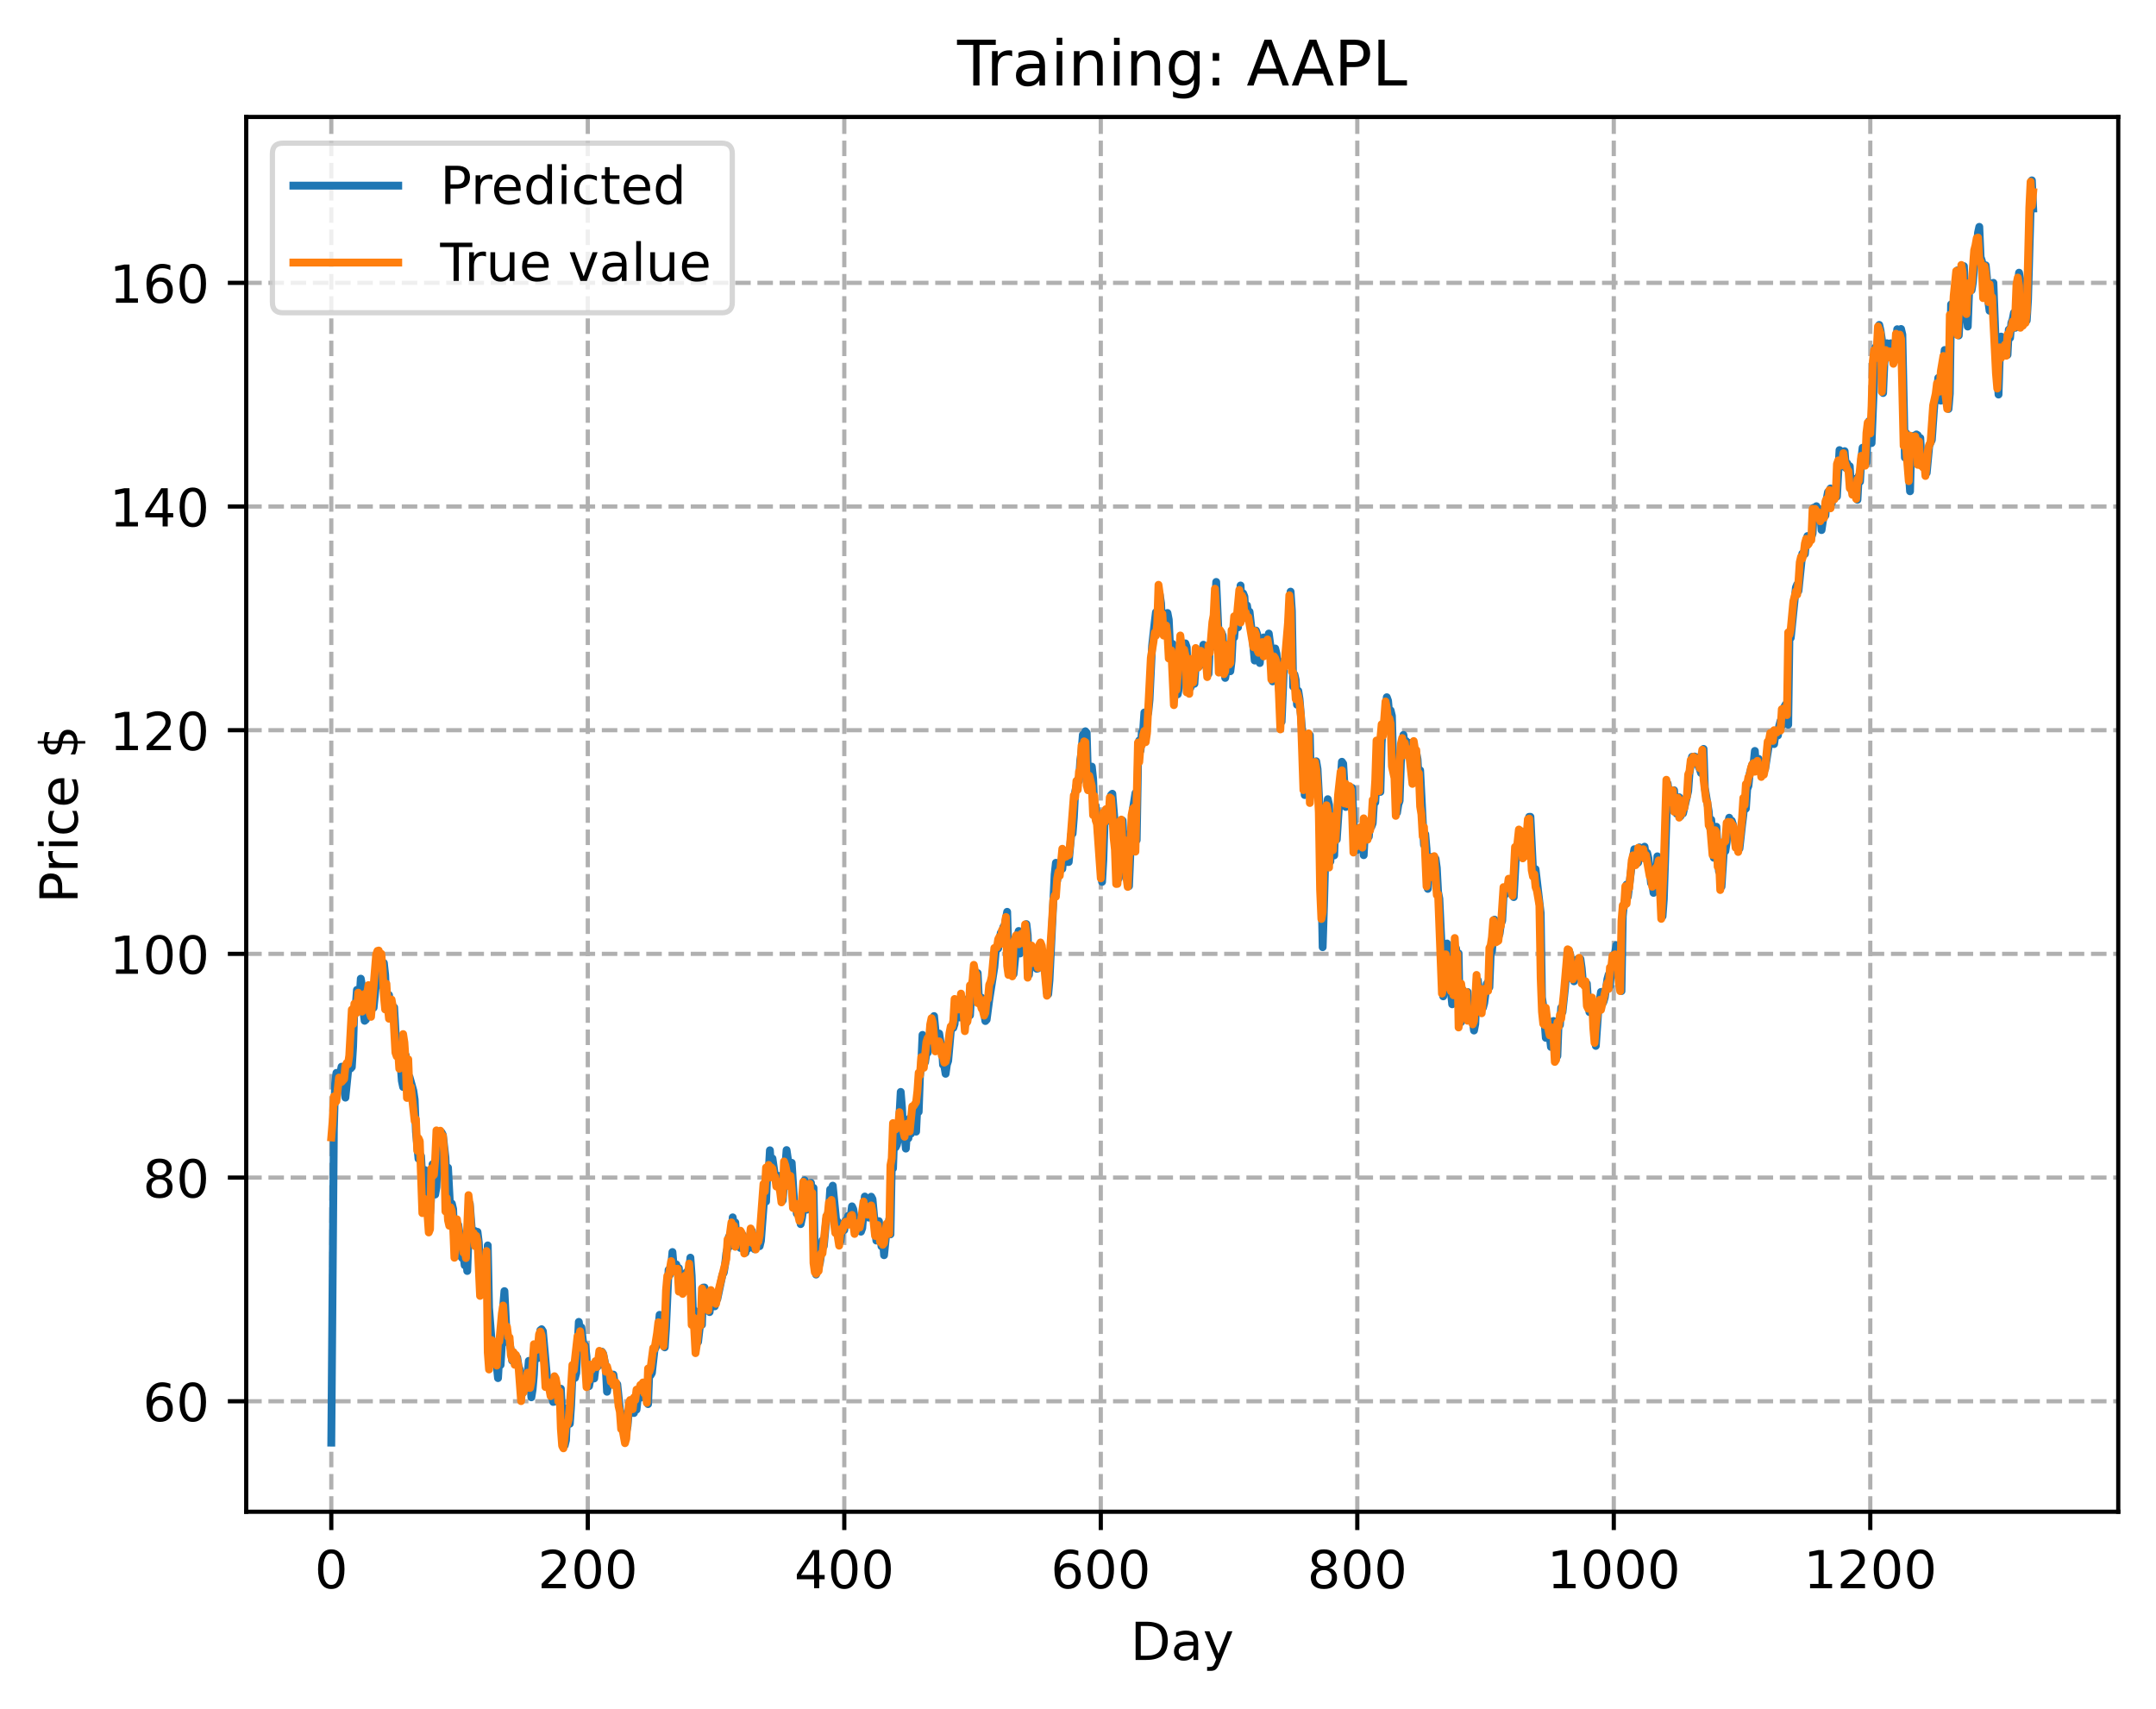 <?xml version="1.0" encoding="utf-8" standalone="no"?>
<!DOCTYPE svg PUBLIC "-//W3C//DTD SVG 1.1//EN"
  "http://www.w3.org/Graphics/SVG/1.1/DTD/svg11.dtd">
<!-- Created with matplotlib (https://matplotlib.org/) -->
<svg height="325.986pt" version="1.1" viewBox="0 0 411.286 325.986" width="411.286pt" xmlns="http://www.w3.org/2000/svg" xmlns:xlink="http://www.w3.org/1999/xlink">
 <defs>
  <style type="text/css">
*{stroke-linecap:butt;stroke-linejoin:round;}
  </style>
 </defs>
 <g id="figure_1">
  <g id="patch_1">
   <path d="M 0 325.986 
L 411.286 325.986 
L 411.286 0 
L 0 0 
z
" style="fill:#ffffff;"/>
  </g>
  <g id="axes_1">
   <g id="patch_2">
    <path d="M 46.966 288.43 
L 404.086 288.43 
L 404.086 22.318 
L 46.966 22.318 
z
" style="fill:#ffffff;"/>
   </g>
   <g id="matplotlib.axis_1">
    <g id="xtick_1">
     <g id="line2d_1">
      <path clip-path="url(#pa57cfe03b9)" d="M 63.198 288.43 
L 63.198 22.318 
" style="fill:none;stroke:#b0b0b0;stroke-dasharray:2.96,1.28;stroke-dashoffset:0;stroke-width:0.8;"/>
     </g>
     <g id="line2d_2">
      <defs>
       <path d="M 0 0 
L 0 3.5 
" id="m022fb7593b" style="stroke:#000000;stroke-width:0.8;"/>
      </defs>
      <g>
       <use style="stroke:#000000;stroke-width:0.8;" x="63.198" xlink:href="#m022fb7593b" y="288.43"/>
      </g>
     </g>
     <g id="text_1">
      <!-- 0 -->
      <defs>
       <path d="M 31.781 66.406 
Q 24.172 66.406 20.328 58.906 
Q 16.5 51.422 16.5 36.375 
Q 16.5 21.391 20.328 13.891 
Q 24.172 6.391 31.781 6.391 
Q 39.453 6.391 43.281 13.891 
Q 47.125 21.391 47.125 36.375 
Q 47.125 51.422 43.281 58.906 
Q 39.453 66.406 31.781 66.406 
z
M 31.781 74.219 
Q 44.047 74.219 50.516 64.516 
Q 56.984 54.828 56.984 36.375 
Q 56.984 17.969 50.516 8.266 
Q 44.047 -1.422 31.781 -1.422 
Q 19.531 -1.422 13.062 8.266 
Q 6.594 17.969 6.594 36.375 
Q 6.594 54.828 13.062 64.516 
Q 19.531 74.219 31.781 74.219 
z
" id="DejaVuSans-48"/>
      </defs>
      <g transform="translate(60.017 303.029)scale(0.1 -0.1)">
       <use xlink:href="#DejaVuSans-48"/>
      </g>
     </g>
    </g>
    <g id="xtick_2">
     <g id="line2d_3">
      <path clip-path="url(#pa57cfe03b9)" d="M 112.129 288.43 
L 112.129 22.318 
" style="fill:none;stroke:#b0b0b0;stroke-dasharray:2.96,1.28;stroke-dashoffset:0;stroke-width:0.8;"/>
     </g>
     <g id="line2d_4">
      <g>
       <use style="stroke:#000000;stroke-width:0.8;" x="112.129" xlink:href="#m022fb7593b" y="288.43"/>
      </g>
     </g>
     <g id="text_2">
      <!-- 200 -->
      <defs>
       <path d="M 19.188 8.297 
L 53.609 8.297 
L 53.609 0 
L 7.328 0 
L 7.328 8.297 
Q 12.938 14.109 22.625 23.891 
Q 32.328 33.688 34.812 36.531 
Q 39.547 41.844 41.422 45.531 
Q 43.312 49.219 43.312 52.781 
Q 43.312 58.594 39.234 62.25 
Q 35.156 65.922 28.609 65.922 
Q 23.969 65.922 18.812 64.312 
Q 13.672 62.703 7.812 59.422 
L 7.812 69.391 
Q 13.766 71.781 18.938 73 
Q 24.125 74.219 28.422 74.219 
Q 39.75 74.219 46.484 68.547 
Q 53.219 62.891 53.219 53.422 
Q 53.219 48.922 51.531 44.891 
Q 49.859 40.875 45.406 35.406 
Q 44.188 33.984 37.641 27.219 
Q 31.109 20.453 19.188 8.297 
z
" id="DejaVuSans-50"/>
      </defs>
      <g transform="translate(102.585 303.029)scale(0.1 -0.1)">
       <use xlink:href="#DejaVuSans-50"/>
       <use x="63.623" xlink:href="#DejaVuSans-48"/>
       <use x="127.246" xlink:href="#DejaVuSans-48"/>
      </g>
     </g>
    </g>
    <g id="xtick_3">
     <g id="line2d_5">
      <path clip-path="url(#pa57cfe03b9)" d="M 161.06 288.43 
L 161.06 22.318 
" style="fill:none;stroke:#b0b0b0;stroke-dasharray:2.96,1.28;stroke-dashoffset:0;stroke-width:0.8;"/>
     </g>
     <g id="line2d_6">
      <g>
       <use style="stroke:#000000;stroke-width:0.8;" x="161.06" xlink:href="#m022fb7593b" y="288.43"/>
      </g>
     </g>
     <g id="text_3">
      <!-- 400 -->
      <defs>
       <path d="M 37.797 64.312 
L 12.891 25.391 
L 37.797 25.391 
z
M 35.203 72.906 
L 47.609 72.906 
L 47.609 25.391 
L 58.016 25.391 
L 58.016 17.188 
L 47.609 17.188 
L 47.609 0 
L 37.797 0 
L 37.797 17.188 
L 4.891 17.188 
L 4.891 26.703 
z
" id="DejaVuSans-52"/>
      </defs>
      <g transform="translate(151.516 303.029)scale(0.1 -0.1)">
       <use xlink:href="#DejaVuSans-52"/>
       <use x="63.623" xlink:href="#DejaVuSans-48"/>
       <use x="127.246" xlink:href="#DejaVuSans-48"/>
      </g>
     </g>
    </g>
    <g id="xtick_4">
     <g id="line2d_7">
      <path clip-path="url(#pa57cfe03b9)" d="M 209.99 288.43 
L 209.99 22.318 
" style="fill:none;stroke:#b0b0b0;stroke-dasharray:2.96,1.28;stroke-dashoffset:0;stroke-width:0.8;"/>
     </g>
     <g id="line2d_8">
      <g>
       <use style="stroke:#000000;stroke-width:0.8;" x="209.99" xlink:href="#m022fb7593b" y="288.43"/>
      </g>
     </g>
     <g id="text_4">
      <!-- 600 -->
      <defs>
       <path d="M 33.016 40.375 
Q 26.375 40.375 22.484 35.828 
Q 18.609 31.297 18.609 23.391 
Q 18.609 15.531 22.484 10.953 
Q 26.375 6.391 33.016 6.391 
Q 39.656 6.391 43.531 10.953 
Q 47.406 15.531 47.406 23.391 
Q 47.406 31.297 43.531 35.828 
Q 39.656 40.375 33.016 40.375 
z
M 52.594 71.297 
L 52.594 62.312 
Q 48.875 64.062 45.094 64.984 
Q 41.312 65.922 37.594 65.922 
Q 27.828 65.922 22.672 59.328 
Q 17.531 52.734 16.797 39.406 
Q 19.672 43.656 24.016 45.922 
Q 28.375 48.188 33.594 48.188 
Q 44.578 48.188 50.953 41.516 
Q 57.328 34.859 57.328 23.391 
Q 57.328 12.156 50.688 5.359 
Q 44.047 -1.422 33.016 -1.422 
Q 20.359 -1.422 13.672 8.266 
Q 6.984 17.969 6.984 36.375 
Q 6.984 53.656 15.188 63.938 
Q 23.391 74.219 37.203 74.219 
Q 40.922 74.219 44.703 73.484 
Q 48.484 72.75 52.594 71.297 
z
" id="DejaVuSans-54"/>
      </defs>
      <g transform="translate(200.446 303.029)scale(0.1 -0.1)">
       <use xlink:href="#DejaVuSans-54"/>
       <use x="63.623" xlink:href="#DejaVuSans-48"/>
       <use x="127.246" xlink:href="#DejaVuSans-48"/>
      </g>
     </g>
    </g>
    <g id="xtick_5">
     <g id="line2d_9">
      <path clip-path="url(#pa57cfe03b9)" d="M 258.921 288.43 
L 258.921 22.318 
" style="fill:none;stroke:#b0b0b0;stroke-dasharray:2.96,1.28;stroke-dashoffset:0;stroke-width:0.8;"/>
     </g>
     <g id="line2d_10">
      <g>
       <use style="stroke:#000000;stroke-width:0.8;" x="258.921" xlink:href="#m022fb7593b" y="288.43"/>
      </g>
     </g>
     <g id="text_5">
      <!-- 800 -->
      <defs>
       <path d="M 31.781 34.625 
Q 24.75 34.625 20.719 30.859 
Q 16.703 27.094 16.703 20.516 
Q 16.703 13.922 20.719 10.156 
Q 24.75 6.391 31.781 6.391 
Q 38.812 6.391 42.859 10.172 
Q 46.922 13.969 46.922 20.516 
Q 46.922 27.094 42.891 30.859 
Q 38.875 34.625 31.781 34.625 
z
M 21.922 38.812 
Q 15.578 40.375 12.031 44.719 
Q 8.5 49.078 8.5 55.328 
Q 8.5 64.062 14.719 69.141 
Q 20.953 74.219 31.781 74.219 
Q 42.672 74.219 48.875 69.141 
Q 55.078 64.062 55.078 55.328 
Q 55.078 49.078 51.531 44.719 
Q 48 40.375 41.703 38.812 
Q 48.828 37.156 52.797 32.312 
Q 56.781 27.484 56.781 20.516 
Q 56.781 9.906 50.312 4.234 
Q 43.844 -1.422 31.781 -1.422 
Q 19.734 -1.422 13.25 4.234 
Q 6.781 9.906 6.781 20.516 
Q 6.781 27.484 10.781 32.312 
Q 14.797 37.156 21.922 38.812 
z
M 18.312 54.391 
Q 18.312 48.734 21.844 45.562 
Q 25.391 42.391 31.781 42.391 
Q 38.141 42.391 41.719 45.562 
Q 45.312 48.734 45.312 54.391 
Q 45.312 60.062 41.719 63.234 
Q 38.141 66.406 31.781 66.406 
Q 25.391 66.406 21.844 63.234 
Q 18.312 60.062 18.312 54.391 
z
" id="DejaVuSans-56"/>
      </defs>
      <g transform="translate(249.377 303.029)scale(0.1 -0.1)">
       <use xlink:href="#DejaVuSans-56"/>
       <use x="63.623" xlink:href="#DejaVuSans-48"/>
       <use x="127.246" xlink:href="#DejaVuSans-48"/>
      </g>
     </g>
    </g>
    <g id="xtick_6">
     <g id="line2d_11">
      <path clip-path="url(#pa57cfe03b9)" d="M 307.851 288.43 
L 307.851 22.318 
" style="fill:none;stroke:#b0b0b0;stroke-dasharray:2.96,1.28;stroke-dashoffset:0;stroke-width:0.8;"/>
     </g>
     <g id="line2d_12">
      <g>
       <use style="stroke:#000000;stroke-width:0.8;" x="307.851" xlink:href="#m022fb7593b" y="288.43"/>
      </g>
     </g>
     <g id="text_6">
      <!-- 1000 -->
      <defs>
       <path d="M 12.406 8.297 
L 28.516 8.297 
L 28.516 63.922 
L 10.984 60.406 
L 10.984 69.391 
L 28.422 72.906 
L 38.281 72.906 
L 38.281 8.297 
L 54.391 8.297 
L 54.391 0 
L 12.406 0 
z
" id="DejaVuSans-49"/>
      </defs>
      <g transform="translate(295.126 303.029)scale(0.1 -0.1)">
       <use xlink:href="#DejaVuSans-49"/>
       <use x="63.623" xlink:href="#DejaVuSans-48"/>
       <use x="127.246" xlink:href="#DejaVuSans-48"/>
       <use x="190.869" xlink:href="#DejaVuSans-48"/>
      </g>
     </g>
    </g>
    <g id="xtick_7">
     <g id="line2d_13">
      <path clip-path="url(#pa57cfe03b9)" d="M 356.782 288.43 
L 356.782 22.318 
" style="fill:none;stroke:#b0b0b0;stroke-dasharray:2.96,1.28;stroke-dashoffset:0;stroke-width:0.8;"/>
     </g>
     <g id="line2d_14">
      <g>
       <use style="stroke:#000000;stroke-width:0.8;" x="356.782" xlink:href="#m022fb7593b" y="288.43"/>
      </g>
     </g>
     <g id="text_7">
      <!-- 1200 -->
      <g transform="translate(344.057 303.029)scale(0.1 -0.1)">
       <use xlink:href="#DejaVuSans-49"/>
       <use x="63.623" xlink:href="#DejaVuSans-50"/>
       <use x="127.246" xlink:href="#DejaVuSans-48"/>
       <use x="190.869" xlink:href="#DejaVuSans-48"/>
      </g>
     </g>
    </g>
    <g id="text_8">
     <!-- Day -->
     <defs>
      <path d="M 19.672 64.797 
L 19.672 8.109 
L 31.594 8.109 
Q 46.688 8.109 53.688 14.938 
Q 60.688 21.781 60.688 36.531 
Q 60.688 51.172 53.688 57.984 
Q 46.688 64.797 31.594 64.797 
z
M 9.812 72.906 
L 30.078 72.906 
Q 51.266 72.906 61.172 64.094 
Q 71.094 55.281 71.094 36.531 
Q 71.094 17.672 61.125 8.828 
Q 51.172 0 30.078 0 
L 9.812 0 
z
" id="DejaVuSans-68"/>
      <path d="M 34.281 27.484 
Q 23.391 27.484 19.188 25 
Q 14.984 22.516 14.984 16.5 
Q 14.984 11.719 18.141 8.906 
Q 21.297 6.109 26.703 6.109 
Q 34.188 6.109 38.703 11.406 
Q 43.219 16.703 43.219 25.484 
L 43.219 27.484 
z
M 52.203 31.203 
L 52.203 0 
L 43.219 0 
L 43.219 8.297 
Q 40.141 3.328 35.547 0.953 
Q 30.953 -1.422 24.312 -1.422 
Q 15.922 -1.422 10.953 3.297 
Q 6 8.016 6 15.922 
Q 6 25.141 12.172 29.828 
Q 18.359 34.516 30.609 34.516 
L 43.219 34.516 
L 43.219 35.406 
Q 43.219 41.609 39.141 45 
Q 35.062 48.391 27.688 48.391 
Q 23 48.391 18.547 47.266 
Q 14.109 46.141 10.016 43.891 
L 10.016 52.203 
Q 14.938 54.109 19.578 55.047 
Q 24.219 56 28.609 56 
Q 40.484 56 46.344 49.844 
Q 52.203 43.703 52.203 31.203 
z
" id="DejaVuSans-97"/>
      <path d="M 32.172 -5.078 
Q 28.375 -14.844 24.75 -17.812 
Q 21.141 -20.797 15.094 -20.797 
L 7.906 -20.797 
L 7.906 -13.281 
L 13.188 -13.281 
Q 16.891 -13.281 18.938 -11.516 
Q 21 -9.766 23.484 -3.219 
L 25.094 0.875 
L 2.984 54.688 
L 12.5 54.688 
L 29.594 11.922 
L 46.688 54.688 
L 56.203 54.688 
z
" id="DejaVuSans-121"/>
     </defs>
     <g transform="translate(215.652 316.707)scale(0.1 -0.1)">
      <use xlink:href="#DejaVuSans-68"/>
      <use x="77.002" xlink:href="#DejaVuSans-97"/>
      <use x="138.281" xlink:href="#DejaVuSans-121"/>
     </g>
    </g>
   </g>
   <g id="matplotlib.axis_2">
    <g id="ytick_1">
     <g id="line2d_15">
      <path clip-path="url(#pa57cfe03b9)" d="M 46.966 267.351 
L 404.086 267.351 
" style="fill:none;stroke:#b0b0b0;stroke-dasharray:2.96,1.28;stroke-dashoffset:0;stroke-width:0.8;"/>
     </g>
     <g id="line2d_16">
      <defs>
       <path d="M 0 0 
L -3.5 0 
" id="mc9f74b6c7f" style="stroke:#000000;stroke-width:0.8;"/>
      </defs>
      <g>
       <use style="stroke:#000000;stroke-width:0.8;" x="46.966" xlink:href="#mc9f74b6c7f" y="267.351"/>
      </g>
     </g>
     <g id="text_9">
      <!-- 60 -->
      <g transform="translate(27.241 271.15)scale(0.1 -0.1)">
       <use xlink:href="#DejaVuSans-54"/>
       <use x="63.623" xlink:href="#DejaVuSans-48"/>
      </g>
     </g>
    </g>
    <g id="ytick_2">
     <g id="line2d_17">
      <path clip-path="url(#pa57cfe03b9)" d="M 46.966 224.673 
L 404.086 224.673 
" style="fill:none;stroke:#b0b0b0;stroke-dasharray:2.96,1.28;stroke-dashoffset:0;stroke-width:0.8;"/>
     </g>
     <g id="line2d_18">
      <g>
       <use style="stroke:#000000;stroke-width:0.8;" x="46.966" xlink:href="#mc9f74b6c7f" y="224.673"/>
      </g>
     </g>
     <g id="text_10">
      <!-- 80 -->
      <g transform="translate(27.241 228.472)scale(0.1 -0.1)">
       <use xlink:href="#DejaVuSans-56"/>
       <use x="63.623" xlink:href="#DejaVuSans-48"/>
      </g>
     </g>
    </g>
    <g id="ytick_3">
     <g id="line2d_19">
      <path clip-path="url(#pa57cfe03b9)" d="M 46.966 181.996 
L 404.086 181.996 
" style="fill:none;stroke:#b0b0b0;stroke-dasharray:2.96,1.28;stroke-dashoffset:0;stroke-width:0.8;"/>
     </g>
     <g id="line2d_20">
      <g>
       <use style="stroke:#000000;stroke-width:0.8;" x="46.966" xlink:href="#mc9f74b6c7f" y="181.996"/>
      </g>
     </g>
     <g id="text_11">
      <!-- 100 -->
      <g transform="translate(20.878 185.795)scale(0.1 -0.1)">
       <use xlink:href="#DejaVuSans-49"/>
       <use x="63.623" xlink:href="#DejaVuSans-48"/>
       <use x="127.246" xlink:href="#DejaVuSans-48"/>
      </g>
     </g>
    </g>
    <g id="ytick_4">
     <g id="line2d_21">
      <path clip-path="url(#pa57cfe03b9)" d="M 46.966 139.318 
L 404.086 139.318 
" style="fill:none;stroke:#b0b0b0;stroke-dasharray:2.96,1.28;stroke-dashoffset:0;stroke-width:0.8;"/>
     </g>
     <g id="line2d_22">
      <g>
       <use style="stroke:#000000;stroke-width:0.8;" x="46.966" xlink:href="#mc9f74b6c7f" y="139.318"/>
      </g>
     </g>
     <g id="text_12">
      <!-- 120 -->
      <g transform="translate(20.878 143.118)scale(0.1 -0.1)">
       <use xlink:href="#DejaVuSans-49"/>
       <use x="63.623" xlink:href="#DejaVuSans-50"/>
       <use x="127.246" xlink:href="#DejaVuSans-48"/>
      </g>
     </g>
    </g>
    <g id="ytick_5">
     <g id="line2d_23">
      <path clip-path="url(#pa57cfe03b9)" d="M 46.966 96.641 
L 404.086 96.641 
" style="fill:none;stroke:#b0b0b0;stroke-dasharray:2.96,1.28;stroke-dashoffset:0;stroke-width:0.8;"/>
     </g>
     <g id="line2d_24">
      <g>
       <use style="stroke:#000000;stroke-width:0.8;" x="46.966" xlink:href="#mc9f74b6c7f" y="96.641"/>
      </g>
     </g>
     <g id="text_13">
      <!-- 140 -->
      <g transform="translate(20.878 100.44)scale(0.1 -0.1)">
       <use xlink:href="#DejaVuSans-49"/>
       <use x="63.623" xlink:href="#DejaVuSans-52"/>
       <use x="127.246" xlink:href="#DejaVuSans-48"/>
      </g>
     </g>
    </g>
    <g id="ytick_6">
     <g id="line2d_25">
      <path clip-path="url(#pa57cfe03b9)" d="M 46.966 53.964 
L 404.086 53.964 
" style="fill:none;stroke:#b0b0b0;stroke-dasharray:2.96,1.28;stroke-dashoffset:0;stroke-width:0.8;"/>
     </g>
     <g id="line2d_26">
      <g>
       <use style="stroke:#000000;stroke-width:0.8;" x="46.966" xlink:href="#mc9f74b6c7f" y="53.964"/>
      </g>
     </g>
     <g id="text_14">
      <!-- 160 -->
      <g transform="translate(20.878 57.763)scale(0.1 -0.1)">
       <use xlink:href="#DejaVuSans-49"/>
       <use x="63.623" xlink:href="#DejaVuSans-54"/>
       <use x="127.246" xlink:href="#DejaVuSans-48"/>
      </g>
     </g>
    </g>
    <g id="text_15">
     <!-- Price $ -->
     <defs>
      <path d="M 19.672 64.797 
L 19.672 37.406 
L 32.078 37.406 
Q 38.969 37.406 42.719 40.969 
Q 46.484 44.531 46.484 51.125 
Q 46.484 57.672 42.719 61.234 
Q 38.969 64.797 32.078 64.797 
z
M 9.812 72.906 
L 32.078 72.906 
Q 44.344 72.906 50.609 67.359 
Q 56.891 61.812 56.891 51.125 
Q 56.891 40.328 50.609 34.812 
Q 44.344 29.297 32.078 29.297 
L 19.672 29.297 
L 19.672 0 
L 9.812 0 
z
" id="DejaVuSans-80"/>
      <path d="M 41.109 46.297 
Q 39.594 47.172 37.812 47.578 
Q 36.031 48 33.891 48 
Q 26.266 48 22.188 43.047 
Q 18.109 38.094 18.109 28.812 
L 18.109 0 
L 9.078 0 
L 9.078 54.688 
L 18.109 54.688 
L 18.109 46.188 
Q 20.953 51.172 25.484 53.578 
Q 30.031 56 36.531 56 
Q 37.453 56 38.578 55.875 
Q 39.703 55.766 41.062 55.516 
z
" id="DejaVuSans-114"/>
      <path d="M 9.422 54.688 
L 18.406 54.688 
L 18.406 0 
L 9.422 0 
z
M 9.422 75.984 
L 18.406 75.984 
L 18.406 64.594 
L 9.422 64.594 
z
" id="DejaVuSans-105"/>
      <path d="M 48.781 52.594 
L 48.781 44.188 
Q 44.969 46.297 41.141 47.344 
Q 37.312 48.391 33.406 48.391 
Q 24.656 48.391 19.812 42.844 
Q 14.984 37.312 14.984 27.297 
Q 14.984 17.281 19.812 11.734 
Q 24.656 6.203 33.406 6.203 
Q 37.312 6.203 41.141 7.25 
Q 44.969 8.297 48.781 10.406 
L 48.781 2.094 
Q 45.016 0.344 40.984 -0.531 
Q 36.969 -1.422 32.422 -1.422 
Q 20.062 -1.422 12.781 6.344 
Q 5.516 14.109 5.516 27.297 
Q 5.516 40.672 12.859 48.328 
Q 20.219 56 33.016 56 
Q 37.156 56 41.109 55.141 
Q 45.062 54.297 48.781 52.594 
z
" id="DejaVuSans-99"/>
      <path d="M 56.203 29.594 
L 56.203 25.203 
L 14.891 25.203 
Q 15.484 15.922 20.484 11.062 
Q 25.484 6.203 34.422 6.203 
Q 39.594 6.203 44.453 7.469 
Q 49.312 8.734 54.109 11.281 
L 54.109 2.781 
Q 49.266 0.734 44.188 -0.344 
Q 39.109 -1.422 33.891 -1.422 
Q 20.797 -1.422 13.156 6.188 
Q 5.516 13.812 5.516 26.812 
Q 5.516 40.234 12.766 48.109 
Q 20.016 56 32.328 56 
Q 43.359 56 49.781 48.891 
Q 56.203 41.797 56.203 29.594 
z
M 47.219 32.234 
Q 47.125 39.594 43.094 43.984 
Q 39.062 48.391 32.422 48.391 
Q 24.906 48.391 20.391 44.141 
Q 15.875 39.891 15.188 32.172 
z
" id="DejaVuSans-101"/>
      <path id="DejaVuSans-32"/>
      <path d="M 33.797 -14.703 
L 28.906 -14.703 
L 28.859 0 
Q 23.734 0.094 18.609 1.188 
Q 13.484 2.297 8.297 4.5 
L 8.297 13.281 
Q 13.281 10.156 18.375 8.562 
Q 23.484 6.984 28.906 6.938 
L 28.906 29.203 
Q 18.109 30.953 13.203 35.156 
Q 8.297 39.359 8.297 46.688 
Q 8.297 54.641 13.625 59.219 
Q 18.953 63.812 28.906 64.5 
L 28.906 75.984 
L 33.797 75.984 
L 33.797 64.656 
Q 38.328 64.453 42.578 63.688 
Q 46.828 62.938 50.875 61.625 
L 50.875 53.078 
Q 46.828 55.125 42.547 56.25 
Q 38.281 57.375 33.797 57.562 
L 33.797 36.719 
Q 44.875 35.016 50.094 30.609 
Q 55.328 26.219 55.328 18.609 
Q 55.328 10.359 49.781 5.594 
Q 44.234 0.828 33.797 0.094 
z
M 28.906 37.594 
L 28.906 57.625 
Q 23.25 56.984 20.266 54.391 
Q 17.281 51.812 17.281 47.516 
Q 17.281 43.312 20.031 40.969 
Q 22.797 38.625 28.906 37.594 
z
M 33.797 28.219 
L 33.797 7.078 
Q 39.984 7.906 43.141 10.594 
Q 46.297 13.281 46.297 17.672 
Q 46.297 21.969 43.281 24.5 
Q 40.281 27.047 33.797 28.219 
z
" id="DejaVuSans-36"/>
     </defs>
     <g transform="translate(14.798 172.342)rotate(-90)scale(0.1 -0.1)">
      <use xlink:href="#DejaVuSans-80"/>
      <use x="58.553" xlink:href="#DejaVuSans-114"/>
      <use x="99.666" xlink:href="#DejaVuSans-105"/>
      <use x="127.449" xlink:href="#DejaVuSans-99"/>
      <use x="182.43" xlink:href="#DejaVuSans-101"/>
      <use x="243.953" xlink:href="#DejaVuSans-32"/>
      <use x="275.74" xlink:href="#DejaVuSans-36"/>
     </g>
    </g>
   </g>
   <g id="line2d_27">
    <path clip-path="url(#pa57cfe03b9)" d="M 63.198 275.247 
L 63.688 215.401 
L 63.932 206.783 
L 64.177 204.698 
L 64.422 207.365 
L 64.666 207.23 
L 64.911 204.722 
L 65.156 203.518 
L 65.4 204.957 
L 65.645 207.875 
L 65.89 209.425 
L 66.623 202.175 
L 66.868 203.876 
L 67.113 203.607 
L 67.357 199.712 
L 67.602 192.104 
L 67.847 192.152 
L 68.091 188.861 
L 68.336 192.241 
L 68.581 190.713 
L 68.825 186.721 
L 69.07 188.168 
L 69.315 192.942 
L 69.559 194.758 
L 69.804 194.538 
L 70.049 192.435 
L 70.293 193.555 
L 70.538 190.89 
L 70.783 190.596 
L 71.272 192.266 
L 71.761 187.322 
L 72.006 186.678 
L 72.251 187.546 
L 72.495 187.91 
L 72.74 182.608 
L 72.984 185.812 
L 73.229 183.722 
L 73.474 185.988 
L 73.718 191.58 
L 73.963 191.031 
L 74.208 189.835 
L 74.697 194.28 
L 75.186 192.197 
L 75.676 200.709 
L 75.92 201.517 
L 76.165 201.347 
L 76.41 202.872 
L 76.654 206.222 
L 76.899 207.393 
L 77.388 201.311 
L 77.878 209.373 
L 78.122 205.468 
L 78.856 208.12 
L 79.101 209.782 
L 79.345 215.943 
L 79.835 221.082 
L 80.079 220.22 
L 80.324 220.576 
L 80.569 225.25 
L 80.813 226.285 
L 81.058 223.234 
L 81.303 224.078 
L 81.547 225.84 
L 82.037 231.492 
L 82.281 228.015 
L 82.526 222.119 
L 82.771 226.38 
L 83.015 227.912 
L 83.26 226.509 
L 83.505 220.014 
L 83.749 220.645 
L 83.994 222.065 
L 84.239 216.058 
L 84.483 216.533 
L 84.972 220.82 
L 85.217 226.264 
L 85.462 222.782 
L 85.951 231.997 
L 86.196 229.631 
L 86.44 230.665 
L 86.685 237.18 
L 86.93 237.588 
L 87.174 239.58 
L 87.419 233.697 
L 87.664 235.387 
L 87.908 239.111 
L 88.153 240.016 
L 88.398 239.477 
L 88.642 241.408 
L 88.887 239.899 
L 89.132 242.499 
L 89.621 229.643 
L 90.11 235.989 
L 90.355 236.789 
L 90.599 234.863 
L 90.844 237.411 
L 91.089 235.028 
L 91.333 237.001 
L 91.823 246.549 
L 92.067 242.508 
L 92.312 241.507 
L 92.557 243.656 
L 92.801 244.707 
L 93.046 237.618 
L 93.291 249.499 
L 93.78 255.929 
L 94.025 255.93 
L 94.514 260.407 
L 94.759 260.611 
L 95.003 262.936 
L 95.248 258.744 
L 95.493 260.436 
L 95.737 256.448 
L 95.982 249.31 
L 96.227 246.338 
L 96.716 256.037 
L 96.96 255.097 
L 97.45 257.524 
L 97.694 259.589 
L 97.939 259.747 
L 98.184 258.374 
L 98.428 259.123 
L 98.673 259.026 
L 98.918 260.656 
L 99.162 261.29 
L 99.407 263.031 
L 99.652 265.895 
L 99.896 262.271 
L 100.141 265.135 
L 100.386 262.449 
L 100.63 262.494 
L 100.875 259.646 
L 101.364 266.601 
L 101.609 265.086 
L 101.854 262.222 
L 102.098 256.843 
L 102.343 257.239 
L 102.587 259.129 
L 102.832 257.035 
L 103.077 253.804 
L 103.321 253.608 
L 103.566 253.995 
L 104.3 262.226 
L 104.545 263.524 
L 104.789 263.535 
L 105.279 266.428 
L 105.523 267.482 
L 105.768 267.422 
L 106.013 265.191 
L 106.257 264.609 
L 106.747 267.248 
L 106.991 264.959 
L 107.481 275.422 
L 107.725 275.786 
L 107.97 274.782 
L 108.215 268.696 
L 108.459 269.88 
L 108.704 271.638 
L 108.948 268.123 
L 109.193 262.521 
L 109.438 260.462 
L 109.682 262.907 
L 109.927 261.964 
L 110.416 252.206 
L 110.661 254.316 
L 110.906 253.256 
L 111.395 257.562 
L 111.64 256.672 
L 111.884 258.804 
L 112.129 264.258 
L 112.374 264.473 
L 112.863 261.837 
L 113.108 262.908 
L 113.352 263.006 
L 113.597 261.02 
L 113.842 260.9 
L 114.086 259.535 
L 114.331 260.486 
L 114.575 258.274 
L 114.82 257.891 
L 115.065 258.28 
L 115.554 260.785 
L 115.799 265.54 
L 116.288 262.116 
L 116.777 263.626 
L 117.022 262.27 
L 117.267 264.002 
L 117.511 264.197 
L 117.756 264.121 
L 118.245 268.778 
L 118.49 269.907 
L 118.735 272.407 
L 118.979 270.349 
L 119.469 273.251 
L 119.713 272.079 
L 119.958 269.329 
L 120.203 269.034 
L 120.447 268.342 
L 120.692 268.281 
L 120.936 269.598 
L 121.181 267.785 
L 121.426 268.954 
L 121.67 266.803 
L 122.16 266.694 
L 122.649 265.906 
L 122.894 264.75 
L 123.628 267.897 
L 123.872 261.383 
L 124.117 262.379 
L 124.362 261.959 
L 124.851 257.576 
L 125.096 257.077 
L 125.34 256.17 
L 125.83 250.861 
L 126.074 253.082 
L 126.319 253.689 
L 126.563 253.984 
L 126.808 257.065 
L 127.053 253.308 
L 127.542 242.288 
L 127.787 243.232 
L 128.031 241.7 
L 128.276 238.88 
L 128.521 241.734 
L 129.01 241.24 
L 129.255 242.093 
L 129.499 241.936 
L 129.744 245.831 
L 129.989 245.78 
L 130.233 245.23 
L 130.478 246.106 
L 130.723 245.493 
L 130.967 242.711 
L 131.212 243.706 
L 131.457 242.777 
L 131.701 239.953 
L 131.946 243.432 
L 132.191 250.788 
L 132.435 249.99 
L 132.68 250.407 
L 132.924 254.608 
L 133.169 256.03 
L 133.658 251.707 
L 133.903 252.776 
L 134.148 245.658 
L 134.392 245.647 
L 134.637 248.667 
L 134.882 247.35 
L 135.126 247.633 
L 135.371 250.335 
L 135.616 247.847 
L 135.86 247.408 
L 136.105 248.081 
L 136.35 249.24 
L 136.594 246.897 
L 136.839 247.858 
L 137.818 243.225 
L 138.062 242.844 
L 138.307 241.363 
L 138.551 239.111 
L 138.796 238.05 
L 139.041 235.962 
L 139.285 237.745 
L 139.53 235.731 
L 139.775 232.263 
L 140.019 233.951 
L 140.264 233.233 
L 140.509 236.505 
L 140.753 236.328 
L 140.998 236.005 
L 141.243 238.108 
L 141.732 235.695 
L 142.221 238.998 
L 142.466 237.771 
L 142.711 238.215 
L 142.955 237.837 
L 143.2 237.696 
L 143.445 234.847 
L 143.934 238.344 
L 144.178 237.038 
L 144.423 237.944 
L 144.668 236.751 
L 144.912 237.767 
L 145.157 236.766 
L 145.646 230.356 
L 145.891 226.495 
L 146.136 229.252 
L 146.38 223.591 
L 146.625 223.7 
L 146.87 219.467 
L 147.114 223.142 
L 147.359 221.026 
L 147.848 224.39 
L 148.093 224.517 
L 148.338 225.701 
L 148.582 224.357 
L 148.827 225.261 
L 149.072 227.836 
L 149.316 229.028 
L 150.05 219.424 
L 150.539 222.792 
L 150.784 223.809 
L 151.029 221.852 
L 151.518 229.754 
L 151.763 229.799 
L 152.007 231.563 
L 152.252 229.945 
L 152.741 233.555 
L 152.986 232.38 
L 153.231 230.605 
L 153.475 225.183 
L 153.72 227.264 
L 153.965 230.79 
L 154.454 226.289 
L 154.699 225.678 
L 154.943 229.561 
L 155.188 226.63 
L 155.433 239.416 
L 155.677 243.179 
L 155.922 242.129 
L 156.166 241.722 
L 156.411 240.921 
L 156.656 239.232 
L 156.9 236.649 
L 157.145 237.767 
L 157.634 232.568 
L 158.124 230.873 
L 158.368 226.934 
L 158.613 227.315 
L 158.858 226.216 
L 159.592 233.652 
L 159.836 233.109 
L 160.326 236.851 
L 160.57 234.77 
L 160.815 234.424 
L 161.06 234.68 
L 161.304 232.868 
L 161.549 233.005 
L 161.794 231.99 
L 162.038 232.672 
L 162.283 232.014 
L 162.527 230.163 
L 162.772 230.705 
L 163.261 233.943 
L 163.506 233.939 
L 163.751 233.603 
L 163.995 233.544 
L 164.24 234.998 
L 164.485 234.316 
L 164.974 228.291 
L 165.463 231.638 
L 165.708 232.311 
L 166.197 228.322 
L 166.442 228.778 
L 167.176 236.695 
L 167.421 235.975 
L 167.665 232.987 
L 168.154 237.791 
L 168.399 235.837 
L 168.644 239.486 
L 169.133 234.763 
L 169.378 235.103 
L 169.622 232.638 
L 169.867 235.509 
L 170.112 222.445 
L 170.356 222.922 
L 170.601 216.027 
L 170.846 218.911 
L 171.09 218.417 
L 171.335 217.31 
L 171.824 208.332 
L 172.069 211.382 
L 172.314 216.442 
L 172.558 216.289 
L 172.803 219.148 
L 173.048 215.588 
L 173.292 217.178 
L 173.537 213.378 
L 173.782 216.307 
L 174.026 214.42 
L 174.76 215.911 
L 175.005 210.78 
L 175.249 212.136 
L 175.494 205.387 
L 175.739 203.117 
L 175.983 197.452 
L 176.473 202.659 
L 176.717 200.896 
L 176.962 200.874 
L 177.207 198.406 
L 177.451 198.887 
L 177.696 197.702 
L 177.941 195.143 
L 178.185 193.862 
L 178.675 198.862 
L 178.919 198.64 
L 179.164 197.188 
L 179.409 198.783 
L 179.653 199.333 
L 179.898 203.172 
L 180.142 203.381 
L 180.387 204.876 
L 180.632 203.129 
L 180.876 202.41 
L 181.366 196.835 
L 181.61 195.76 
L 181.855 196.116 
L 182.1 195.369 
L 182.344 192.164 
L 182.589 193.235 
L 182.834 193.385 
L 183.078 194.124 
L 183.323 193.338 
L 183.568 190.432 
L 183.812 192.015 
L 184.057 192.409 
L 184.302 195.248 
L 184.546 193.52 
L 184.791 193.768 
L 185.036 193.718 
L 185.28 189.295 
L 185.525 188.795 
L 185.77 188.65 
L 186.014 185.319 
L 186.259 185.598 
L 186.503 185.659 
L 186.748 190.963 
L 187.237 190.353 
L 187.482 192.321 
L 187.727 193.167 
L 187.971 194.809 
L 188.216 194.553 
L 188.705 190.824 
L 189.684 184.561 
L 189.929 181.768 
L 190.173 180.738 
L 190.418 180.965 
L 190.907 177.996 
L 191.152 178.95 
L 191.397 176.869 
L 191.641 176.6 
L 192.13 173.968 
L 192.375 182.071 
L 192.62 184.786 
L 192.864 183.714 
L 193.109 184.163 
L 193.354 185.848 
L 194.088 178.505 
L 194.332 177.628 
L 194.577 181.924 
L 194.822 180.882 
L 195.066 178.694 
L 195.311 180.361 
L 195.556 180.565 
L 195.8 176.314 
L 196.045 178.427 
L 196.29 185.992 
L 196.534 182.244 
L 196.779 182.865 
L 197.024 181.013 
L 197.268 183.467 
L 197.513 183.485 
L 197.758 184.837 
L 198.002 184.779 
L 198.247 183.75 
L 198.491 184.038 
L 198.736 181.713 
L 198.981 181.841 
L 199.225 182.496 
L 199.47 184.646 
L 199.715 189.373 
L 199.959 189.692 
L 200.204 187.006 
L 201.183 166.861 
L 201.427 164.617 
L 201.672 168.032 
L 201.917 166.3 
L 202.161 165.744 
L 202.651 165.77 
L 202.895 163.075 
L 203.14 163.45 
L 203.385 162.347 
L 203.629 164.474 
L 203.874 164.465 
L 204.363 159.132 
L 204.608 159.055 
L 204.852 155.993 
L 205.097 151.146 
L 205.586 148.772 
L 205.831 149 
L 206.076 145.091 
L 206.32 143.371 
L 206.565 140.2 
L 206.81 142.01 
L 207.054 139.525 
L 207.299 139.816 
L 207.544 148.193 
L 207.788 150.1 
L 208.033 146.418 
L 208.278 146.264 
L 208.522 148.532 
L 208.767 153.963 
L 209.012 153.694 
L 209.99 164.373 
L 210.235 168.259 
L 210.479 164.028 
L 210.724 156.567 
L 210.969 156.818 
L 211.213 154.787 
L 211.458 154.417 
L 211.703 154.9 
L 211.947 151.691 
L 212.192 151.44 
L 212.926 160.374 
L 213.171 167.468 
L 213.415 167.613 
L 213.66 166.347 
L 213.905 158.142 
L 214.149 156.559 
L 214.394 161.584 
L 214.639 159.148 
L 214.883 162.344 
L 215.128 167.057 
L 215.373 169.068 
L 215.617 163.212 
L 215.862 160.056 
L 216.106 154.435 
L 216.596 151.317 
L 216.84 160.286 
L 217.085 145.967 
L 217.33 141.264 
L 217.574 143.212 
L 217.819 139.752 
L 218.064 139.364 
L 218.308 135.935 
L 218.553 135.906 
L 218.798 136.77 
L 219.042 135.974 
L 219.287 133.552 
L 219.776 123.219 
L 220.266 118.781 
L 220.51 116.811 
L 220.755 117.992 
L 221 118.443 
L 221.244 113.474 
L 221.489 115.098 
L 221.734 120.6 
L 221.978 118.248 
L 222.223 120.716 
L 222.467 117.329 
L 222.712 116.954 
L 222.957 118.22 
L 223.201 123.41 
L 223.446 122.732 
L 223.691 122.854 
L 223.935 130.069 
L 224.18 132.783 
L 224.425 130.155 
L 224.669 132.463 
L 224.914 131.168 
L 225.403 122.749 
L 225.648 124.339 
L 225.893 126.713 
L 226.137 122.755 
L 226.382 123.479 
L 226.627 130.105 
L 226.871 128.356 
L 227.116 131.186 
L 227.361 126.643 
L 227.605 129.581 
L 227.85 130.461 
L 228.094 126.808 
L 228.339 124.844 
L 228.828 127.083 
L 229.073 125.121 
L 229.318 124.612 
L 229.562 123.011 
L 229.807 125.265 
L 230.052 124.062 
L 230.296 125.161 
L 230.541 128.576 
L 230.786 123.503 
L 231.03 123.592 
L 231.764 116.351 
L 232.009 111.03 
L 232.743 127.425 
L 232.988 120.64 
L 233.232 121.224 
L 233.722 129.344 
L 233.966 127.929 
L 234.211 123.019 
L 234.455 126.298 
L 234.7 128.07 
L 234.945 126.105 
L 235.189 121.1 
L 235.434 121.614 
L 235.679 118.987 
L 235.923 119.164 
L 236.168 119.697 
L 236.657 111.709 
L 236.902 116.923 
L 237.147 113.206 
L 237.391 113.823 
L 237.636 117.649 
L 237.881 115.505 
L 238.125 117.084 
L 238.37 116.709 
L 238.859 121.088 
L 239.349 126.029 
L 239.593 120.304 
L 239.838 121.003 
L 240.327 126.503 
L 240.572 123.246 
L 240.816 123.413 
L 241.061 121.62 
L 241.306 124.699 
L 241.55 122.201 
L 241.795 123.196 
L 242.04 120.873 
L 242.529 124.597 
L 242.774 130.007 
L 243.263 123.725 
L 243.508 124.698 
L 244.486 137.697 
L 244.976 126.002 
L 245.22 125.631 
L 245.465 124.072 
L 246.199 112.881 
L 246.443 116.582 
L 246.688 130.992 
L 246.933 128.684 
L 247.177 129.73 
L 247.422 134.459 
L 247.667 131.819 
L 247.911 133.388 
L 248.645 142.476 
L 248.89 151.691 
L 249.624 148.367 
L 249.869 140.246 
L 250.113 150.806 
L 250.603 150.431 
L 250.847 149.208 
L 251.092 145.248 
L 251.337 146.721 
L 251.826 155.995 
L 252.315 180.72 
L 252.56 173.065 
L 253.049 154.847 
L 253.294 152.479 
L 253.538 153.552 
L 253.783 164.374 
L 254.028 155.949 
L 254.517 163.212 
L 254.762 156.078 
L 255.006 160.175 
L 255.985 145.339 
L 256.23 145.707 
L 256.719 153.96 
L 256.964 150.352 
L 257.208 153.605 
L 257.697 150.555 
L 257.942 150.323 
L 258.431 161.612 
L 258.676 159.653 
L 258.921 162.156 
L 259.165 161.385 
L 259.655 158.118 
L 259.899 159.168 
L 260.144 163.164 
L 260.389 158.491 
L 260.633 158.497 
L 260.878 157.174 
L 261.123 159.633 
L 261.367 156.687 
L 261.612 157.723 
L 261.857 157.085 
L 262.101 153.184 
L 262.346 153.1 
L 262.591 149.228 
L 262.835 142.335 
L 263.08 148.979 
L 263.325 151.09 
L 263.569 141.796 
L 263.814 138.241 
L 264.058 138.953 
L 264.548 133.026 
L 264.792 133.704 
L 265.037 136.452 
L 265.282 135.54 
L 265.526 136.584 
L 265.771 145.76 
L 266.016 147.929 
L 266.26 148.962 
L 266.505 155.065 
L 266.75 153.507 
L 266.994 152.805 
L 267.239 145.451 
L 267.728 140.219 
L 267.973 142.482 
L 268.218 141.374 
L 268.707 143.555 
L 268.952 141.743 
L 269.685 148.773 
L 269.93 143.069 
L 270.175 143.589 
L 270.419 144.897 
L 270.664 149.357 
L 270.909 146.962 
L 271.398 156.509 
L 271.643 161.193 
L 271.887 159.155 
L 272.132 162.004 
L 272.377 169.59 
L 272.621 166.347 
L 272.866 166.329 
L 273.111 163.494 
L 273.355 164.519 
L 273.6 167.418 
L 273.845 163.836 
L 274.089 165.584 
L 274.334 170.183 
L 274.579 171.46 
L 275.068 181.999 
L 275.313 190.1 
L 275.802 183.779 
L 276.046 180.012 
L 276.291 185.061 
L 276.536 183.16 
L 276.78 189.315 
L 277.025 191.612 
L 277.27 190.705 
L 277.514 191.022 
L 277.759 180.918 
L 278.004 183.005 
L 278.248 181.899 
L 278.493 194.949 
L 278.738 195.002 
L 278.982 188.781 
L 279.227 190.222 
L 279.472 194.046 
L 279.716 190.572 
L 279.961 189.264 
L 280.206 193.465 
L 280.45 192.837 
L 280.94 194.62 
L 281.184 196.615 
L 281.429 195.356 
L 281.673 189.61 
L 281.918 187.026 
L 282.407 190.978 
L 282.652 188.777 
L 282.897 192.267 
L 283.141 191.366 
L 283.631 187.677 
L 283.875 187.35 
L 284.12 188.36 
L 284.365 182.099 
L 284.609 181.512 
L 285.099 175.461 
L 285.588 179.487 
L 286.077 178.116 
L 286.322 176.243 
L 286.567 175.681 
L 286.811 171.128 
L 287.056 169.47 
L 287.301 170.551 
L 287.545 169.817 
L 287.79 169.493 
L 288.034 167.713 
L 288.279 168.534 
L 288.768 171.161 
L 289.258 161.873 
L 289.502 162.791 
L 289.747 161.44 
L 289.992 158.498 
L 290.236 160.793 
L 290.481 158.934 
L 290.726 163.369 
L 290.97 163.281 
L 291.46 159.694 
L 291.704 155.843 
L 291.949 155.842 
L 292.438 165.926 
L 292.683 167.196 
L 292.928 165.833 
L 293.906 174.191 
L 294.151 190.284 
L 294.395 191.955 
L 294.885 198.018 
L 295.129 194.384 
L 295.374 195.559 
L 295.863 199.749 
L 296.353 194.8 
L 296.597 196.147 
L 296.842 201.896 
L 297.087 201.481 
L 297.331 194.954 
L 297.576 195.582 
L 297.821 192.257 
L 298.065 193.092 
L 298.555 188.472 
L 299.044 182.181 
L 299.289 181.365 
L 299.533 182.084 
L 300.267 187.229 
L 300.512 186.669 
L 300.756 184.134 
L 301.001 182.943 
L 301.246 183.19 
L 301.49 182.965 
L 301.735 184.761 
L 301.98 187.589 
L 302.224 187.347 
L 302.469 187.893 
L 302.714 187.671 
L 302.958 191.261 
L 303.203 193.105 
L 303.448 190.638 
L 303.692 190.917 
L 303.937 192.173 
L 304.426 199.552 
L 304.916 192.515 
L 305.405 189.256 
L 305.649 191.576 
L 305.894 191.134 
L 306.139 190.282 
L 306.628 186.813 
L 306.873 185.934 
L 307.117 188.151 
L 307.362 184.839 
L 307.607 185.028 
L 307.851 182.138 
L 308.096 181.828 
L 308.341 180.314 
L 308.585 181.731 
L 309.319 189.093 
L 309.564 174.83 
L 309.809 172.398 
L 310.053 171.526 
L 310.298 168.77 
L 310.543 171.084 
L 311.277 165.05 
L 311.766 162.027 
L 312.01 164.156 
L 312.255 164.746 
L 312.5 164.573 
L 312.744 161.671 
L 312.989 161.946 
L 313.234 162.713 
L 313.478 162.809 
L 313.723 161.544 
L 313.968 163.343 
L 314.212 162.714 
L 314.457 163.726 
L 314.946 168.5 
L 315.191 168.419 
L 315.436 170.356 
L 315.68 169.736 
L 315.925 167.577 
L 316.17 163.38 
L 316.414 164.598 
L 316.659 164.543 
L 317.148 174.842 
L 317.393 171.586 
L 318.127 149.498 
L 318.616 153.163 
L 319.105 154.199 
L 319.35 150.777 
L 319.595 154.186 
L 319.839 155.246 
L 320.329 152.112 
L 320.573 155.741 
L 320.818 154.874 
L 321.063 155.194 
L 322.041 150.957 
L 322.286 147.569 
L 322.775 144.389 
L 323.02 145.515 
L 323.265 144.334 
L 323.509 144.804 
L 323.754 144.492 
L 323.998 146.208 
L 324.243 146.706 
L 324.488 147.481 
L 324.732 144.147 
L 324.977 142.888 
L 325.222 150.319 
L 325.956 154.773 
L 326.2 157.926 
L 326.445 156.394 
L 326.934 163.654 
L 327.179 159.547 
L 327.424 157.734 
L 327.913 166.251 
L 328.158 164.219 
L 328.402 169.172 
L 328.892 161.633 
L 329.136 162.39 
L 329.381 160.702 
L 329.625 157.175 
L 329.87 156.016 
L 330.115 157.677 
L 330.359 156.605 
L 330.604 157.368 
L 330.849 158.903 
L 331.093 159.44 
L 331.338 161.434 
L 331.583 159.702 
L 331.827 161.903 
L 332.317 157.507 
L 332.561 155.518 
L 332.806 152.514 
L 333.051 154.288 
L 333.295 150.568 
L 333.54 149.946 
L 333.785 147.56 
L 334.274 145.843 
L 334.519 145.614 
L 334.763 143.274 
L 335.008 146.958 
L 335.497 144.8 
L 335.742 146.761 
L 335.986 147.133 
L 336.231 145.713 
L 336.476 145.343 
L 336.72 146.721 
L 337.454 142.042 
L 337.699 141.929 
L 337.944 140.192 
L 338.188 141.913 
L 338.433 141.963 
L 338.678 140.119 
L 338.922 139.631 
L 339.167 140.317 
L 339.412 138.461 
L 339.656 137.546 
L 339.901 138.475 
L 340.146 135.826 
L 340.39 134.854 
L 340.635 134.413 
L 340.88 135.716 
L 341.124 138.274 
L 341.369 120.603 
L 341.613 121.702 
L 342.592 112.088 
L 342.837 111.503 
L 343.081 112.75 
L 343.815 105.628 
L 344.06 105.906 
L 344.305 105.698 
L 344.549 103.208 
L 344.794 102.277 
L 345.039 102.812 
L 345.283 102.97 
L 345.528 102.57 
L 345.773 101.778 
L 346.017 96.854 
L 346.262 98.203 
L 346.507 96.584 
L 346.751 97.621 
L 346.996 97.084 
L 347.24 97.763 
L 347.485 101.135 
L 347.974 97.822 
L 348.219 98.366 
L 348.464 95.184 
L 348.708 93.884 
L 348.953 95.872 
L 349.198 93.193 
L 349.442 96.007 
L 349.687 93.965 
L 350.176 94.721 
L 350.421 94.734 
L 350.91 85.873 
L 351.155 86.088 
L 351.4 88.982 
L 351.889 86.079 
L 352.134 89.288 
L 352.378 88.385 
L 352.623 89.048 
L 352.868 88.95 
L 353.112 93.392 
L 353.357 91.28 
L 353.601 92.741 
L 353.846 91.386 
L 354.091 92.953 
L 354.335 95.359 
L 354.58 90.778 
L 354.825 91.911 
L 355.069 87.677 
L 355.314 85.422 
L 355.559 87.017 
L 355.803 86.94 
L 356.048 88.251 
L 356.293 82.343 
L 356.537 80.343 
L 356.782 83.177 
L 357.027 84.539 
L 357.761 66.266 
L 358.005 67.487 
L 358.25 66.655 
L 358.495 61.989 
L 358.739 63.065 
L 358.984 64.723 
L 359.228 74.986 
L 359.473 69.175 
L 359.962 65.487 
L 360.452 68.14 
L 360.696 65.495 
L 360.941 66.724 
L 361.186 65.845 
L 361.43 68.222 
L 361.675 67.14 
L 361.92 62.813 
L 362.164 66.911 
L 362.654 62.768 
L 362.898 63.832 
L 363.388 87.298 
L 363.632 82.636 
L 364.366 93.733 
L 364.611 84.54 
L 364.856 85.978 
L 365.1 83.126 
L 365.345 84.587 
L 365.589 82.888 
L 365.834 83.043 
L 366.079 87.7 
L 366.323 83.567 
L 366.568 88.613 
L 366.813 86.387 
L 367.057 87.388 
L 367.302 87.037 
L 367.547 90.224 
L 368.036 85.015 
L 368.525 83.951 
L 369.015 76.983 
L 369.259 76.44 
L 369.504 74.956 
L 369.749 72.102 
L 370.238 76.447 
L 370.727 69.235 
L 370.972 66.777 
L 371.216 73.314 
L 371.706 78.024 
L 371.95 75.107 
L 372.195 58.075 
L 372.44 63.846 
L 373.418 51.576 
L 373.663 64.012 
L 374.397 50.811 
L 374.642 50.778 
L 374.886 56.772 
L 375.376 62.304 
L 375.62 55.845 
L 375.865 54.715 
L 376.11 55.371 
L 376.354 53.895 
L 376.599 50.98 
L 377.088 47.727 
L 377.333 44.395 
L 377.577 43.28 
L 377.822 49.041 
L 378.067 49.766 
L 378.311 51.508 
L 378.556 54.913 
L 378.801 50.621 
L 379.045 53.024 
L 379.29 57.49 
L 379.535 59.292 
L 379.779 55.308 
L 380.024 56.325 
L 380.269 53.96 
L 380.758 66.902 
L 381.247 75.276 
L 381.492 67.607 
L 381.737 64.219 
L 381.981 67.042 
L 382.226 65.757 
L 382.471 67.399 
L 382.715 64.29 
L 382.96 67.704 
L 383.204 62.884 
L 383.449 64.465 
L 383.694 61.598 
L 383.938 60.954 
L 384.183 59.674 
L 384.428 62.553 
L 384.672 59.57 
L 384.917 54.647 
L 385.162 52.027 
L 385.406 53.405 
L 385.651 61.756 
L 385.896 60.011 
L 386.14 61.229 
L 386.385 58.288 
L 386.63 61.142 
L 386.874 57.092 
L 387.364 40.001 
L 387.608 34.414 
L 387.853 39.788 
L 387.853 39.788 
" style="fill:none;stroke:#1f77b4;stroke-linecap:square;stroke-width:1.5;"/>
   </g>
   <g id="line2d_28">
    <path clip-path="url(#pa57cfe03b9)" d="M 63.198 217.013 
L 63.443 214.004 
L 63.688 209.203 
L 63.932 210.398 
L 64.177 210.099 
L 64.666 205.596 
L 65.156 206.429 
L 65.645 205.874 
L 65.89 203.335 
L 66.134 202.822 
L 66.379 203.078 
L 66.623 201.393 
L 67.113 192.622 
L 67.357 195.397 
L 67.602 191.492 
L 67.847 193.391 
L 68.091 193.199 
L 68.336 189.4 
L 68.825 190.083 
L 69.07 193.007 
L 69.315 192.601 
L 69.559 189.635 
L 69.804 191.065 
L 70.293 187.949 
L 70.538 193.348 
L 70.783 194.01 
L 71.761 182.06 
L 72.006 181.42 
L 72.251 181.356 
L 72.495 182.401 
L 72.74 181.974 
L 72.984 184.813 
L 73.229 190.062 
L 73.474 192.601 
L 73.718 187.693 
L 73.963 192.025 
L 74.208 194.372 
L 74.452 193.796 
L 74.697 190.702 
L 74.942 192.11 
L 75.431 200.838 
L 75.676 201.542 
L 75.92 200.006 
L 76.165 203.911 
L 76.41 203.42 
L 76.654 201.883 
L 76.899 197.296 
L 77.144 198.875 
L 77.388 202.524 
L 77.633 209.48 
L 77.878 202.097 
L 78.122 208.413 
L 78.367 207.346 
L 79.101 213.897 
L 79.345 213.534 
L 79.59 219.552 
L 79.835 217.162 
L 80.079 217.717 
L 80.569 231.459 
L 80.813 228.621 
L 81.058 229.901 
L 81.303 229.88 
L 81.547 231.715 
L 81.792 235.15 
L 82.037 234.532 
L 82.281 222.923 
L 82.526 224.396 
L 82.771 224.161 
L 83.015 221.174 
L 83.26 215.668 
L 83.505 217.119 
L 83.749 217.674 
L 83.994 215.732 
L 84.239 216.97 
L 84.483 216.693 
L 84.728 219.851 
L 84.972 231.139 
L 85.217 228.557 
L 85.462 232.825 
L 85.706 233.87 
L 85.951 230.349 
L 86.196 231.075 
L 86.44 233.913 
L 86.685 239.973 
L 86.93 237.22 
L 87.174 232.633 
L 87.664 236.345 
L 87.908 237.071 
L 88.153 236.815 
L 88.398 238.991 
L 88.642 238.373 
L 88.887 240.037 
L 89.376 228.023 
L 89.621 230.136 
L 89.866 234.724 
L 90.11 235.684 
L 90.355 235.257 
L 90.599 237.754 
L 90.844 235.791 
L 91.089 236.772 
L 91.578 247.25 
L 91.823 241.104 
L 92.312 242.96 
L 92.557 241.509 
L 92.801 238.693 
L 93.046 258.047 
L 93.291 261.29 
L 93.78 255.678 
L 94.514 257.108 
L 94.759 260.544 
L 95.003 255.806 
L 95.248 255.956 
L 95.737 250.6 
L 95.982 249.085 
L 96.227 252.755 
L 96.716 253.139 
L 96.96 255.102 
L 97.205 255.166 
L 97.45 258.559 
L 97.694 259.413 
L 97.939 257.962 
L 98.184 260.394 
L 98.428 258.516 
L 98.918 260.821 
L 99.407 267.329 
L 99.652 263.958 
L 99.896 265.622 
L 100.141 264.128 
L 100.386 263.787 
L 100.63 261.909 
L 100.875 264.79 
L 101.12 264.811 
L 101.364 263.531 
L 101.854 256.468 
L 102.098 256.831 
L 102.343 257.577 
L 102.587 257.364 
L 102.832 254.569 
L 103.077 254.057 
L 103.321 254.803 
L 103.811 260.437 
L 104.055 264.641 
L 104.3 264.363 
L 104.545 263.702 
L 105.034 266.369 
L 105.279 265.451 
L 105.523 265.217 
L 105.768 262.571 
L 106.013 262.976 
L 106.257 264.363 
L 106.502 267.393 
L 106.747 265.451 
L 106.991 272.6 
L 107.236 275.865 
L 107.481 276.334 
L 107.97 271.576 
L 108.215 271.789 
L 108.459 270.893 
L 108.704 268.204 
L 109.193 260.415 
L 109.438 261.461 
L 110.172 254.931 
L 110.416 255.572 
L 110.661 253.993 
L 110.906 256.148 
L 111.15 257.3 
L 111.395 256.767 
L 111.884 264.662 
L 112.129 262.912 
L 112.374 263.318 
L 112.618 260.351 
L 112.863 261.354 
L 113.108 260.842 
L 113.352 260.608 
L 113.597 259.69 
L 113.842 260.821 
L 114.086 259.754 
L 114.331 257.727 
L 114.575 258.282 
L 114.82 257.983 
L 115.065 258.41 
L 115.309 259.69 
L 115.554 261.717 
L 115.799 260.693 
L 116.043 261.589 
L 116.288 261.995 
L 116.533 263.638 
L 116.777 262.485 
L 117.022 264.278 
L 117.267 263.702 
L 117.511 263.766 
L 118.001 268.311 
L 118.245 269.335 
L 118.49 272.664 
L 118.735 272.643 
L 119.224 275.353 
L 119.469 274.499 
L 119.958 267.82 
L 120.203 267.116 
L 120.692 268.866 
L 120.936 266.625 
L 121.181 267.137 
L 121.426 265.131 
L 121.67 265.366 
L 121.915 265.089 
L 122.16 264.235 
L 122.404 264.214 
L 122.649 263.766 
L 122.894 265.835 
L 123.138 265.43 
L 123.383 267.649 
L 123.628 261.098 
L 123.872 261.717 
L 124.117 260.949 
L 124.606 257.193 
L 124.851 257.428 
L 125.34 254.377 
L 125.585 252.285 
L 125.83 253.566 
L 126.074 253.63 
L 126.319 254.846 
L 126.563 256.852 
L 126.808 252.904 
L 127.053 246.14 
L 127.297 243.43 
L 127.542 243.601 
L 128.031 240.613 
L 128.276 242.64 
L 128.521 242.235 
L 128.765 242.064 
L 129.01 242.662 
L 129.255 242.064 
L 129.499 246.439 
L 129.744 245.734 
L 129.989 245.5 
L 130.233 246.865 
L 130.478 246.439 
L 130.723 243.366 
L 130.967 244.411 
L 131.212 243.515 
L 131.457 241.083 
L 131.701 244.604 
L 131.946 252.798 
L 132.191 251.283 
L 132.435 253.672 
L 132.68 258.175 
L 132.924 256.575 
L 133.414 251.411 
L 133.658 252.904 
L 133.903 245.82 
L 134.148 246.289 
L 134.392 248.594 
L 134.637 247.164 
L 134.882 248.231 
L 135.126 250.045 
L 135.371 246.631 
L 135.616 246.14 
L 135.86 248.018 
L 136.105 248.146 
L 136.35 246.695 
L 136.594 248.765 
L 137.084 246.119 
L 138.551 240.25 
L 138.796 236.452 
L 139.041 236.9 
L 139.53 233.23 
L 139.775 235.044 
L 140.019 233.849 
L 140.264 237.882 
L 140.509 235.364 
L 140.998 236.858 
L 141.243 234.809 
L 141.487 235.214 
L 141.732 236.58 
L 141.977 239.162 
L 142.221 236.687 
L 142.466 237.156 
L 142.955 236.666 
L 143.2 234.382 
L 143.445 235.343 
L 143.689 237.284 
L 143.934 237.007 
L 144.178 238.394 
L 144.423 236.516 
L 144.668 236.922 
L 144.912 235.727 
L 145.646 225.868 
L 145.891 227.341 
L 146.136 222.753 
L 146.38 223.158 
L 146.625 222.262 
L 146.87 224.673 
L 147.114 222.71 
L 147.359 222.987 
L 147.604 224.268 
L 147.848 224.502 
L 148.093 226.38 
L 148.338 225.441 
L 148.582 226.21 
L 148.827 227.49 
L 149.072 229.41 
L 149.316 228.023 
L 149.561 221.6 
L 149.806 222.326 
L 150.295 224.652 
L 150.539 226.338 
L 150.784 224.353 
L 151.029 226.764 
L 151.273 230.477 
L 151.518 229.581 
L 151.763 230.755 
L 152.007 229.709 
L 152.252 231.822 
L 152.497 232.931 
L 152.741 232.078 
L 153.231 225.484 
L 153.475 226.423 
L 153.72 230.563 
L 153.965 228.002 
L 154.209 227.255 
L 154.454 225.847 
L 154.699 228.92 
L 154.943 227.575 
L 155.188 240.976 
L 155.433 242.726 
L 155.677 243.024 
L 156.166 242.491 
L 156.411 240.293 
L 156.656 239.119 
L 156.9 239.141 
L 157.634 231.992 
L 157.879 232.014 
L 158.124 229.41 
L 158.368 229.56 
L 158.613 228.941 
L 159.102 233.465 
L 159.347 235.257 
L 159.592 234.574 
L 160.081 237.668 
L 160.326 234.532 
L 160.57 234.958 
L 160.815 234.51 
L 161.06 233.443 
L 161.304 233.102 
L 161.549 233.593 
L 161.794 233.678 
L 162.038 233.529 
L 162.283 231.971 
L 162.527 231.8 
L 163.017 235.428 
L 163.261 234.809 
L 163.506 233.401 
L 163.751 233.443 
L 163.995 234.212 
L 164.24 232.953 
L 164.729 229.24 
L 164.974 230.84 
L 165.219 231.544 
L 165.463 231.736 
L 165.708 231.758 
L 165.953 230.264 
L 166.197 229.987 
L 166.442 231.139 
L 166.931 235.812 
L 167.176 235.812 
L 167.421 233.721 
L 167.91 236.986 
L 168.154 236.345 
L 168.399 237.498 
L 168.644 237.178 
L 169.133 233.465 
L 169.378 233.294 
L 169.622 235.428 
L 169.867 222.305 
L 170.112 221.024 
L 170.356 214.281 
L 170.846 215.498 
L 171.335 214.751 
L 171.58 212.19 
L 171.824 214.175 
L 172.069 214.815 
L 172.558 216.885 
L 172.803 214.665 
L 173.048 214.388 
L 173.292 214.345 
L 173.537 215.882 
L 174.026 211.08 
L 174.271 211.038 
L 174.76 210.27 
L 175.005 208.178 
L 175.249 204.658 
L 175.494 205.17 
L 175.739 201.691 
L 175.983 202.417 
L 176.228 203.74 
L 176.717 198.811 
L 176.962 198.043 
L 177.207 198.597 
L 177.451 195.439 
L 177.696 194.266 
L 177.941 195.098 
L 178.43 200.603 
L 178.675 198.64 
L 178.919 198.896 
L 179.164 198.683 
L 179.409 199.366 
L 179.653 201.393 
L 179.898 201.563 
L 180.142 202.737 
L 180.387 202.566 
L 180.632 201.414 
L 181.121 197.082 
L 181.366 195.823 
L 181.61 195.909 
L 181.855 194.735 
L 182.1 190.595 
L 182.344 191.918 
L 182.589 191.833 
L 182.834 192.601 
L 183.078 192.196 
L 183.323 189.571 
L 183.568 191.982 
L 183.812 193.135 
L 184.057 196.741 
L 184.302 193.881 
L 184.546 194.927 
L 184.791 193.263 
L 185.036 187.992 
L 185.28 188.333 
L 185.525 186.968 
L 185.77 184.087 
L 186.014 185.453 
L 186.259 185.943 
L 186.503 191.385 
L 186.748 190.254 
L 187.237 192.409 
L 187.482 192.751 
L 187.727 193.775 
L 187.971 193.22 
L 188.216 190.553 
L 188.461 190.595 
L 188.705 187.885 
L 188.95 187.331 
L 189.195 186.306 
L 189.684 180.865 
L 190.173 180.758 
L 190.418 179.179 
L 190.663 178.71 
L 190.907 180.097 
L 191.152 177.451 
L 191.397 177.195 
L 191.641 176.661 
L 191.886 174.954 
L 192.13 184.258 
L 192.375 186.008 
L 192.62 184.194 
L 193.109 186.285 
L 193.354 179.862 
L 193.843 178.454 
L 194.088 178.518 
L 194.332 180.161 
L 194.577 178.624 
L 194.822 178.176 
L 195.066 179.947 
L 195.311 179.734 
L 195.556 176.362 
L 195.8 178.262 
L 196.045 186.541 
L 196.29 180.395 
L 196.534 181.761 
L 196.779 180.395 
L 197.024 183.746 
L 197.268 182.209 
L 197.513 182.807 
L 197.758 182.807 
L 198.002 184.663 
L 198.247 180.289 
L 198.491 179.819 
L 198.736 180.438 
L 199.225 184.663 
L 199.715 189.977 
L 199.959 186.968 
L 200.693 175.616 
L 200.938 171.689 
L 201.183 170.857 
L 201.427 171.092 
L 201.672 167.614 
L 201.917 166.333 
L 202.161 167.101 
L 202.651 161.937 
L 202.895 163.645 
L 203.14 163.09 
L 203.385 163.431 
L 203.629 162.77 
L 203.874 163.154 
L 204.118 161.297 
L 204.852 151.738 
L 205.097 152.143 
L 205.342 148.985 
L 205.586 150.692 
L 205.831 147.192 
L 206.076 146.851 
L 206.32 142.263 
L 206.565 144.44 
L 206.81 141.452 
L 207.054 141.602 
L 207.299 149.838 
L 207.544 150.777 
L 207.788 148.003 
L 208.278 149.988 
L 208.522 155.536 
L 208.767 151.866 
L 209.012 156.496 
L 209.256 157.2 
L 209.99 167.592 
L 210.479 155.002 
L 210.724 156.859 
L 210.969 154.384 
L 211.458 156.368 
L 211.703 152.143 
L 211.947 152.314 
L 212.192 155.28 
L 212.437 159.846 
L 212.681 162.087 
L 212.926 168.659 
L 213.171 168.638 
L 213.415 165.458 
L 213.66 156.624 
L 213.905 156.368 
L 214.149 162.258 
L 214.394 160.188 
L 214.639 161.084 
L 214.883 167.443 
L 215.128 169.214 
L 215.373 163.389 
L 215.617 161.617 
L 215.862 155.536 
L 216.106 154.298 
L 216.351 154.042 
L 216.596 162.492 
L 217.085 141.666 
L 217.33 145.379 
L 217.574 142.242 
L 217.819 142.199 
L 218.064 140.257 
L 218.308 139.447 
L 218.553 141.602 
L 218.798 139.916 
L 219.532 125.534 
L 220.021 122.61 
L 220.266 120.711 
L 220.51 121.287 
L 220.755 119.047 
L 221 111.578 
L 221.244 113.349 
L 221.489 120.562 
L 221.734 117.105 
L 221.978 121.266 
L 222.223 119.922 
L 222.467 119.345 
L 222.712 121.095 
L 222.957 125.64 
L 223.201 125.235 
L 223.446 124.083 
L 223.935 134.539 
L 224.18 129.823 
L 224.425 131.658 
L 224.669 128.756 
L 225.159 121.245 
L 225.403 123.314 
L 225.648 126.729 
L 225.893 123.933 
L 226.137 125.043 
L 226.382 132.106 
L 226.627 130.271 
L 226.871 132.383 
L 227.116 125.726 
L 227.361 129.865 
L 227.605 130.25 
L 227.85 127.966 
L 228.094 123.635 
L 228.339 126.494 
L 228.584 127.369 
L 229.073 124.168 
L 229.318 124.701 
L 229.562 125.875 
L 229.807 124.851 
L 230.052 126.153 
L 230.296 129.183 
L 230.541 123.101 
L 230.786 124.573 
L 231.275 118.684 
L 231.52 117.382 
L 231.764 112.325 
L 232.254 120.882 
L 232.498 128.329 
L 232.743 120.22 
L 232.988 120.754 
L 233.232 126.942 
L 233.477 128.628 
L 233.722 128.094 
L 233.966 123.058 
L 234.211 125.832 
L 234.455 126.814 
L 234.7 126.494 
L 234.945 120.22 
L 235.189 120.604 
L 235.434 117.574 
L 235.679 117.83 
L 235.923 117.852 
L 236.413 112.56 
L 236.657 118.791 
L 236.902 113.627 
L 237.147 114.182 
L 237.391 117.382 
L 237.636 116.849 
L 237.881 118.065 
L 238.125 117.724 
L 239.104 123.485 
L 239.349 120.37 
L 239.593 120.989 
L 239.838 124.019 
L 240.082 124.552 
L 240.327 123.101 
L 240.572 123.741 
L 240.816 122.504 
L 241.061 125.235 
L 241.306 123.08 
L 241.55 124.317 
L 241.795 122.013 
L 242.284 124.915 
L 242.529 129.652 
L 243.018 125.235 
L 243.263 125.576 
L 243.752 127.177 
L 244.242 139.169 
L 244.731 127.241 
L 244.976 127.347 
L 245.709 118.791 
L 245.954 113.563 
L 246.199 116.379 
L 246.443 128.18 
L 246.688 128.308 
L 246.933 129.716 
L 247.177 133.408 
L 247.422 132.106 
L 247.667 132.938 
L 247.911 134.261 
L 248.156 136.544 
L 248.645 150.756 
L 248.89 149.134 
L 249.135 149.71 
L 249.379 148.878 
L 249.624 139.916 
L 249.869 153.21 
L 250.113 149.476 
L 250.358 149.668 
L 250.603 147.939 
L 250.847 145.379 
L 251.092 146.787 
L 251.337 149.966 
L 251.581 155.002 
L 251.826 169.705 
L 252.07 175.338 
L 252.315 174.015 
L 252.56 161.319 
L 252.804 154.426 
L 253.049 153.637 
L 253.294 154.768 
L 253.538 165.522 
L 253.783 155.664 
L 254.272 162.215 
L 254.517 155.728 
L 254.762 160.337 
L 255.251 151.674 
L 255.74 147.256 
L 255.985 146.979 
L 256.23 152.292 
L 256.474 153.295 
L 256.719 149.54 
L 256.964 153.402 
L 257.453 149.988 
L 257.697 150.607 
L 257.942 155.451 
L 258.187 162.663 
L 258.431 160.017 
L 258.676 161.553 
L 258.921 159.846 
L 259.41 157.862 
L 259.655 158.993 
L 259.899 161.724 
L 260.144 156.133 
L 260.389 157.243 
L 260.633 156.838 
L 260.878 160.209 
L 261.123 156.688 
L 261.367 158.438 
L 261.612 156.966 
L 261.857 152.612 
L 262.101 152.634 
L 262.346 148.921 
L 262.591 141.282 
L 262.835 149.39 
L 263.08 150.948 
L 263.325 140.876 
L 263.569 138.188 
L 263.814 140.385 
L 264.303 133.834 
L 264.548 135.051 
L 264.792 137.355 
L 265.037 137.057 
L 265.282 138.102 
L 265.526 146.211 
L 266.016 148.451 
L 266.26 155.664 
L 266.505 151.759 
L 266.75 152.783 
L 266.994 145.101 
L 267.239 141.922 
L 267.484 140.812 
L 267.728 144.12 
L 267.973 141.708 
L 268.218 143.522 
L 268.462 143.992 
L 268.707 142.946 
L 269.441 149.561 
L 269.685 141.388 
L 269.93 142.989 
L 270.175 143.095 
L 270.419 148.665 
L 270.664 147.491 
L 270.909 153.871 
L 271.153 155.365 
L 271.398 159.612 
L 271.643 157.798 
L 272.132 169.129 
L 272.377 166.355 
L 272.621 166.568 
L 272.866 163.623 
L 273.111 164.861 
L 273.355 167.443 
L 273.6 163.346 
L 274.089 170.772 
L 274.334 170.58 
L 275.068 189.571 
L 275.313 188.483 
L 275.802 182.081 
L 276.046 187.565 
L 276.291 183.02 
L 276.536 188.12 
L 276.78 189.123 
L 277.025 188.846 
L 277.27 189.891 
L 277.514 178.966 
L 277.759 183.191 
L 278.004 182.017 
L 278.248 196.037 
L 278.493 194.607 
L 278.738 187.672 
L 278.982 189.614 
L 279.227 193.775 
L 279.472 189.784 
L 279.716 189.251 
L 279.961 194.756 
L 280.206 192.644 
L 280.45 192.687 
L 280.94 195.439 
L 281.184 194.82 
L 281.673 186.008 
L 281.918 189.977 
L 282.163 190.446 
L 282.407 188.654 
L 282.652 193.327 
L 282.897 190.318 
L 283.141 188.91 
L 283.386 188.589 
L 283.631 188.504 
L 283.875 189.059 
L 284.12 180.865 
L 284.365 180.395 
L 284.609 178.795 
L 284.854 175.573 
L 285.343 179.798 
L 285.833 179.499 
L 286.077 177.173 
L 286.322 176.618 
L 286.811 169.257 
L 287.056 169.619 
L 287.301 169.363 
L 287.545 169.385 
L 287.79 167.656 
L 288.524 170.921 
L 289.013 161.596 
L 289.258 162.812 
L 289.747 158.267 
L 289.992 161.063 
L 290.236 158.609 
L 290.481 163.773 
L 290.726 163.517 
L 290.97 162.748 
L 291.46 156.304 
L 291.704 156.176 
L 292.194 166.035 
L 292.438 167.251 
L 292.683 166.781 
L 292.928 169.257 
L 293.172 169.875 
L 293.661 172.714 
L 293.906 186.648 
L 294.151 193.028 
L 294.395 195.354 
L 294.64 195.567 
L 294.885 192.281 
L 295.374 196.421 
L 295.619 197.53 
L 295.863 197.381 
L 296.108 196.037 
L 296.353 197.979 
L 296.597 202.609 
L 296.842 202.225 
L 297.087 195.055 
L 297.331 195.887 
L 297.576 193.604 
L 297.821 194.372 
L 298.31 189.614 
L 299.044 181.121 
L 299.289 181.249 
L 299.533 182.295 
L 299.778 185.282 
L 300.022 186.861 
L 300.267 186.434 
L 300.756 184.066 
L 301.001 184.258 
L 301.246 182.743 
L 301.49 184.492 
L 301.735 187.672 
L 301.98 187.416 
L 302.224 188.099 
L 302.469 187.224 
L 302.714 191.961 
L 302.958 192.452 
L 303.203 190.723 
L 303.448 191.492 
L 303.692 190.318 
L 303.937 196.079 
L 304.182 198.981 
L 304.426 195.674 
L 304.671 193.945 
L 304.916 191.385 
L 305.16 190.766 
L 305.405 192.687 
L 306.383 188.44 
L 306.628 187.501 
L 306.873 188.675 
L 307.117 184.578 
L 307.362 184.599 
L 307.607 182.359 
L 308.096 182.081 
L 308.585 184.855 
L 308.83 187.672 
L 309.075 189.102 
L 309.319 175.701 
L 309.564 172.735 
L 309.809 173.012 
L 310.053 169.086 
L 310.298 172.436 
L 310.543 169.641 
L 310.787 169.47 
L 311.277 164.135 
L 311.521 163.196 
L 311.766 164.925 
L 312.01 165.074 
L 312.255 164.541 
L 312.5 161.767 
L 312.989 162.322 
L 313.234 162.62 
L 313.478 162.023 
L 313.723 163.837 
L 313.968 163.111 
L 314.457 165.842 
L 314.702 167.187 
L 314.946 167.443 
L 315.191 169.193 
L 315.436 168.979 
L 315.68 167.635 
L 315.925 165.501 
L 316.17 165.565 
L 316.414 164.157 
L 316.904 175.317 
L 317.393 165.032 
L 317.882 148.772 
L 318.127 150.159 
L 318.371 153.018 
L 318.861 153.082 
L 319.105 150.799 
L 319.35 154.874 
L 319.839 154.064 
L 320.084 152.228 
L 320.329 156.005 
L 320.573 154.149 
L 320.818 155.28 
L 321.063 154.256 
L 321.307 154.149 
L 321.552 152.356 
L 321.797 151.994 
L 322.041 147.747 
L 322.286 147.214 
L 322.531 144.995 
L 322.775 145.763 
L 323.02 144.376 
L 323.509 144.717 
L 323.754 145.464 
L 323.998 145.592 
L 324.243 146.574 
L 324.732 143.053 
L 324.977 148.729 
L 325.466 152.719 
L 325.711 153.103 
L 325.956 157.478 
L 326.2 157.264 
L 326.69 163.132 
L 326.934 159.782 
L 327.179 158.395 
L 327.424 158.779 
L 327.668 165.373 
L 327.913 164.007 
L 328.158 169.811 
L 328.402 166.824 
L 328.647 160.678 
L 328.892 160.764 
L 329.136 160.529 
L 329.381 156.966 
L 329.625 156.816 
L 329.87 158.033 
L 330.115 156.838 
L 330.604 157.542 
L 331.093 161.745 
L 331.338 160.871 
L 331.583 162.556 
L 332.072 158.459 
L 332.317 156.133 
L 332.561 152.228 
L 332.806 153.615 
L 333.051 149.582 
L 333.295 149.582 
L 333.54 148.238 
L 333.785 147.918 
L 334.029 146.488 
L 334.274 145.827 
L 334.519 145.592 
L 334.763 147.235 
L 335.008 146.744 
L 335.252 145.165 
L 335.497 146.232 
L 335.742 146.296 
L 335.986 148.238 
L 336.231 147.534 
L 336.476 147.811 
L 336.72 146.552 
L 337.21 141.474 
L 337.454 141.218 
L 337.699 139.852 
L 337.944 140.919 
L 338.188 141.367 
L 338.433 139.318 
L 338.678 139.34 
L 338.922 139.788 
L 339.167 139.318 
L 339.412 139.148 
L 339.656 139.382 
L 339.901 135.307 
L 340.39 135.157 
L 340.88 136.438 
L 341.124 120.647 
L 341.369 121.117 
L 341.613 119.943 
L 342.103 114.715 
L 342.592 112.816 
L 342.837 113.456 
L 343.081 110.959 
L 343.326 107.268 
L 343.571 106.222 
L 343.815 106.585 
L 344.06 105.774 
L 344.305 103.683 
L 344.549 102.808 
L 344.794 104.046 
L 345.039 103.768 
L 345.283 103.192 
L 345.528 103.064 
L 345.773 97.089 
L 346.017 98.86 
L 346.262 97.111 
L 346.507 98.049 
L 346.751 97.665 
L 347.24 99.458 
L 347.485 98.476 
L 347.73 98.348 
L 347.974 98.796 
L 348.219 95.66 
L 348.464 95.169 
L 348.708 96.662 
L 348.953 93.526 
L 349.198 96.983 
L 349.442 93.611 
L 349.932 95.275 
L 350.176 94.763 
L 350.421 88.532 
L 350.666 87.85 
L 351.155 88.831 
L 351.4 88.746 
L 351.644 86.463 
L 351.889 88.063 
L 352.378 89.514 
L 352.623 89.877 
L 352.868 93.163 
L 353.112 92.8 
L 353.357 94.401 
L 353.601 92.736 
L 354.091 95.19 
L 354.335 91.434 
L 354.58 91.797 
L 355.069 86.975 
L 355.314 88.788 
L 355.559 88.554 
L 355.803 88.853 
L 356.048 82.6 
L 356.293 80.616 
L 356.782 82.707 
L 357.027 77.522 
L 357.271 68.88 
L 357.516 66.788 
L 357.761 68.346 
L 358.005 66.874 
L 358.25 62.286 
L 358.739 63.63 
L 358.984 74.769 
L 359.228 69.882 
L 359.473 68.773 
L 359.718 66.788 
L 359.962 67.194 
L 360.207 68.175 
L 360.452 67.044 
L 360.696 67.599 
L 360.941 67.471 
L 361.186 69.413 
L 361.43 68.517 
L 361.675 63.673 
L 361.92 66.916 
L 362.164 65.807 
L 362.409 63.844 
L 362.654 64.654 
L 363.143 85.076 
L 363.388 82.579 
L 364.122 91.797 
L 364.366 83.112 
L 364.611 85.95 
L 364.856 84.115 
L 365.1 84.627 
L 365.345 83.24 
L 365.589 84.222 
L 365.834 88.682 
L 366.079 84.201 
L 366.323 88.788 
L 366.568 88.063 
L 366.813 89.173 
L 367.057 87.914 
L 367.302 90.816 
L 367.791 85.844 
L 368.036 84.841 
L 368.281 84.393 
L 368.77 77.351 
L 369.259 75.132 
L 369.504 73.126 
L 369.749 74.577 
L 369.993 74.726 
L 370.238 70.843 
L 370.727 67.919 
L 370.972 74.107 
L 371.461 78.012 
L 371.706 75.196 
L 371.95 60.067 
L 372.195 63.417 
L 372.44 61.667 
L 372.684 56.503 
L 373.174 51.702 
L 373.418 63.95 
L 374.152 50.55 
L 374.397 51.937 
L 374.642 58.53 
L 375.131 59.917 
L 375.376 54.433 
L 375.62 54.006 
L 375.865 55.522 
L 376.11 54.263 
L 376.599 47.754 
L 376.844 46.815 
L 377.088 45.428 
L 377.333 45.322 
L 377.577 49.525 
L 377.822 49.888 
L 378.067 51.275 
L 378.311 56.887 
L 378.556 50.763 
L 378.801 52.129 
L 379.29 57.634 
L 379.535 54.22 
L 379.779 56.802 
L 380.024 56.674 
L 380.758 71.269 
L 381.003 74.129 
L 381.247 68.602 
L 381.492 66.276 
L 381.737 68.303 
L 381.981 66.511 
L 382.226 67.172 
L 382.471 65.743 
L 382.715 67.877 
L 382.96 63.801 
L 383.204 63.993 
L 383.449 62.841 
L 383.694 62.713 
L 383.938 61.326 
L 384.183 62.499 
L 384.428 60.387 
L 384.672 54.22 
L 384.917 52.961 
L 385.162 54.476 
L 385.406 62.542 
L 385.651 61.966 
L 385.896 62.136 
L 386.14 60.152 
L 386.385 61.624 
L 386.63 59.49 
L 387.119 39.624 
L 387.364 34.674 
L 387.608 39.261 
L 387.853 36.658 
L 387.853 36.658 
" style="fill:none;stroke:#ff7f0e;stroke-linecap:square;stroke-width:1.5;"/>
   </g>
   <g id="patch_3">
    <path d="M 46.966 288.43 
L 46.966 22.318 
" style="fill:none;stroke:#000000;stroke-linecap:square;stroke-linejoin:miter;stroke-width:0.8;"/>
   </g>
   <g id="patch_4">
    <path d="M 404.086 288.43 
L 404.086 22.318 
" style="fill:none;stroke:#000000;stroke-linecap:square;stroke-linejoin:miter;stroke-width:0.8;"/>
   </g>
   <g id="patch_5">
    <path d="M 46.966 288.43 
L 404.086 288.43 
" style="fill:none;stroke:#000000;stroke-linecap:square;stroke-linejoin:miter;stroke-width:0.8;"/>
   </g>
   <g id="patch_6">
    <path d="M 46.966 22.318 
L 404.086 22.318 
" style="fill:none;stroke:#000000;stroke-linecap:square;stroke-linejoin:miter;stroke-width:0.8;"/>
   </g>
   <g id="text_16">
    <!-- Training: AAPL -->
    <defs>
     <path d="M -0.297 72.906 
L 61.375 72.906 
L 61.375 64.594 
L 35.5 64.594 
L 35.5 0 
L 25.594 0 
L 25.594 64.594 
L -0.297 64.594 
z
" id="DejaVuSans-84"/>
     <path d="M 54.891 33.016 
L 54.891 0 
L 45.906 0 
L 45.906 32.719 
Q 45.906 40.484 42.875 44.328 
Q 39.844 48.188 33.797 48.188 
Q 26.516 48.188 22.312 43.547 
Q 18.109 38.922 18.109 30.906 
L 18.109 0 
L 9.078 0 
L 9.078 54.688 
L 18.109 54.688 
L 18.109 46.188 
Q 21.344 51.125 25.703 53.562 
Q 30.078 56 35.797 56 
Q 45.219 56 50.047 50.172 
Q 54.891 44.344 54.891 33.016 
z
" id="DejaVuSans-110"/>
     <path d="M 45.406 27.984 
Q 45.406 37.75 41.375 43.109 
Q 37.359 48.484 30.078 48.484 
Q 22.859 48.484 18.828 43.109 
Q 14.797 37.75 14.797 27.984 
Q 14.797 18.266 18.828 12.891 
Q 22.859 7.516 30.078 7.516 
Q 37.359 7.516 41.375 12.891 
Q 45.406 18.266 45.406 27.984 
z
M 54.391 6.781 
Q 54.391 -7.172 48.188 -13.984 
Q 42 -20.797 29.203 -20.797 
Q 24.469 -20.797 20.266 -20.094 
Q 16.062 -19.391 12.109 -17.922 
L 12.109 -9.188 
Q 16.062 -11.328 19.922 -12.344 
Q 23.781 -13.375 27.781 -13.375 
Q 36.625 -13.375 41.016 -8.766 
Q 45.406 -4.156 45.406 5.172 
L 45.406 9.625 
Q 42.625 4.781 38.281 2.391 
Q 33.938 0 27.875 0 
Q 17.828 0 11.672 7.656 
Q 5.516 15.328 5.516 27.984 
Q 5.516 40.672 11.672 48.328 
Q 17.828 56 27.875 56 
Q 33.938 56 38.281 53.609 
Q 42.625 51.219 45.406 46.391 
L 45.406 54.688 
L 54.391 54.688 
z
" id="DejaVuSans-103"/>
     <path d="M 11.719 12.406 
L 22.016 12.406 
L 22.016 0 
L 11.719 0 
z
M 11.719 51.703 
L 22.016 51.703 
L 22.016 39.312 
L 11.719 39.312 
z
" id="DejaVuSans-58"/>
     <path d="M 34.188 63.188 
L 20.797 26.906 
L 47.609 26.906 
z
M 28.609 72.906 
L 39.797 72.906 
L 67.578 0 
L 57.328 0 
L 50.688 18.703 
L 17.828 18.703 
L 11.188 0 
L 0.781 0 
z
" id="DejaVuSans-65"/>
     <path d="M 9.812 72.906 
L 19.672 72.906 
L 19.672 8.297 
L 55.172 8.297 
L 55.172 0 
L 9.812 0 
z
" id="DejaVuSans-76"/>
    </defs>
    <g transform="translate(182.592 16.318)scale(0.12 -0.12)">
     <use xlink:href="#DejaVuSans-84"/>
     <use x="46.334" xlink:href="#DejaVuSans-114"/>
     <use x="87.447" xlink:href="#DejaVuSans-97"/>
     <use x="148.727" xlink:href="#DejaVuSans-105"/>
     <use x="176.51" xlink:href="#DejaVuSans-110"/>
     <use x="239.889" xlink:href="#DejaVuSans-105"/>
     <use x="267.672" xlink:href="#DejaVuSans-110"/>
     <use x="331.051" xlink:href="#DejaVuSans-103"/>
     <use x="394.527" xlink:href="#DejaVuSans-58"/>
     <use x="428.219" xlink:href="#DejaVuSans-32"/>
     <use x="460.006" xlink:href="#DejaVuSans-65"/>
     <use x="531.164" xlink:href="#DejaVuSans-65"/>
     <use x="599.572" xlink:href="#DejaVuSans-80"/>
     <use x="659.875" xlink:href="#DejaVuSans-76"/>
    </g>
   </g>
   <g id="legend_1">
    <g id="patch_7">
     <path d="M 53.966 59.674 
L 137.694 59.674 
Q 139.694 59.674 139.694 57.674 
L 139.694 29.318 
Q 139.694 27.318 137.694 27.318 
L 53.966 27.318 
Q 51.966 27.318 51.966 29.318 
L 51.966 57.674 
Q 51.966 59.674 53.966 59.674 
z
" style="fill:#ffffff;opacity:0.8;stroke:#cccccc;stroke-linejoin:miter;"/>
    </g>
    <g id="line2d_29">
     <path d="M 55.966 35.417 
L 75.966 35.417 
" style="fill:none;stroke:#1f77b4;stroke-linecap:square;stroke-width:1.5;"/>
    </g>
    <g id="line2d_30"/>
    <g id="text_17">
     <!-- Predicted -->
     <defs>
      <path d="M 45.406 46.391 
L 45.406 75.984 
L 54.391 75.984 
L 54.391 0 
L 45.406 0 
L 45.406 8.203 
Q 42.578 3.328 38.25 0.953 
Q 33.938 -1.422 27.875 -1.422 
Q 17.969 -1.422 11.734 6.484 
Q 5.516 14.406 5.516 27.297 
Q 5.516 40.188 11.734 48.094 
Q 17.969 56 27.875 56 
Q 33.938 56 38.25 53.625 
Q 42.578 51.266 45.406 46.391 
z
M 14.797 27.297 
Q 14.797 17.391 18.875 11.75 
Q 22.953 6.109 30.078 6.109 
Q 37.203 6.109 41.297 11.75 
Q 45.406 17.391 45.406 27.297 
Q 45.406 37.203 41.297 42.844 
Q 37.203 48.484 30.078 48.484 
Q 22.953 48.484 18.875 42.844 
Q 14.797 37.203 14.797 27.297 
z
" id="DejaVuSans-100"/>
      <path d="M 18.312 70.219 
L 18.312 54.688 
L 36.812 54.688 
L 36.812 47.703 
L 18.312 47.703 
L 18.312 18.016 
Q 18.312 11.328 20.141 9.422 
Q 21.969 7.516 27.594 7.516 
L 36.812 7.516 
L 36.812 0 
L 27.594 0 
Q 17.188 0 13.234 3.875 
Q 9.281 7.766 9.281 18.016 
L 9.281 47.703 
L 2.688 47.703 
L 2.688 54.688 
L 9.281 54.688 
L 9.281 70.219 
z
" id="DejaVuSans-116"/>
     </defs>
     <g transform="translate(83.966 38.917)scale(0.1 -0.1)">
      <use xlink:href="#DejaVuSans-80"/>
      <use x="58.553" xlink:href="#DejaVuSans-114"/>
      <use x="97.416" xlink:href="#DejaVuSans-101"/>
      <use x="158.939" xlink:href="#DejaVuSans-100"/>
      <use x="222.416" xlink:href="#DejaVuSans-105"/>
      <use x="250.199" xlink:href="#DejaVuSans-99"/>
      <use x="305.18" xlink:href="#DejaVuSans-116"/>
      <use x="344.389" xlink:href="#DejaVuSans-101"/>
      <use x="405.912" xlink:href="#DejaVuSans-100"/>
     </g>
    </g>
    <g id="line2d_31">
     <path d="M 55.966 50.095 
L 75.966 50.095 
" style="fill:none;stroke:#ff7f0e;stroke-linecap:square;stroke-width:1.5;"/>
    </g>
    <g id="line2d_32"/>
    <g id="text_18">
     <!-- True value -->
     <defs>
      <path d="M 8.5 21.578 
L 8.5 54.688 
L 17.484 54.688 
L 17.484 21.922 
Q 17.484 14.156 20.5 10.266 
Q 23.531 6.391 29.594 6.391 
Q 36.859 6.391 41.078 11.031 
Q 45.312 15.672 45.312 23.688 
L 45.312 54.688 
L 54.297 54.688 
L 54.297 0 
L 45.312 0 
L 45.312 8.406 
Q 42.047 3.422 37.719 1 
Q 33.406 -1.422 27.688 -1.422 
Q 18.266 -1.422 13.375 4.438 
Q 8.5 10.297 8.5 21.578 
z
M 31.109 56 
z
" id="DejaVuSans-117"/>
      <path d="M 2.984 54.688 
L 12.5 54.688 
L 29.594 8.797 
L 46.688 54.688 
L 56.203 54.688 
L 35.688 0 
L 23.484 0 
z
" id="DejaVuSans-118"/>
      <path d="M 9.422 75.984 
L 18.406 75.984 
L 18.406 0 
L 9.422 0 
z
" id="DejaVuSans-108"/>
     </defs>
     <g transform="translate(83.966 53.595)scale(0.1 -0.1)">
      <use xlink:href="#DejaVuSans-84"/>
      <use x="46.334" xlink:href="#DejaVuSans-114"/>
      <use x="87.447" xlink:href="#DejaVuSans-117"/>
      <use x="150.826" xlink:href="#DejaVuSans-101"/>
      <use x="212.35" xlink:href="#DejaVuSans-32"/>
      <use x="244.137" xlink:href="#DejaVuSans-118"/>
      <use x="303.316" xlink:href="#DejaVuSans-97"/>
      <use x="364.596" xlink:href="#DejaVuSans-108"/>
      <use x="392.379" xlink:href="#DejaVuSans-117"/>
      <use x="455.758" xlink:href="#DejaVuSans-101"/>
     </g>
    </g>
   </g>
  </g>
 </g>
 <defs>
  <clipPath id="pa57cfe03b9">
   <rect height="266.112" width="357.12" x="46.966" y="22.318"/>
  </clipPath>
 </defs>
</svg>

